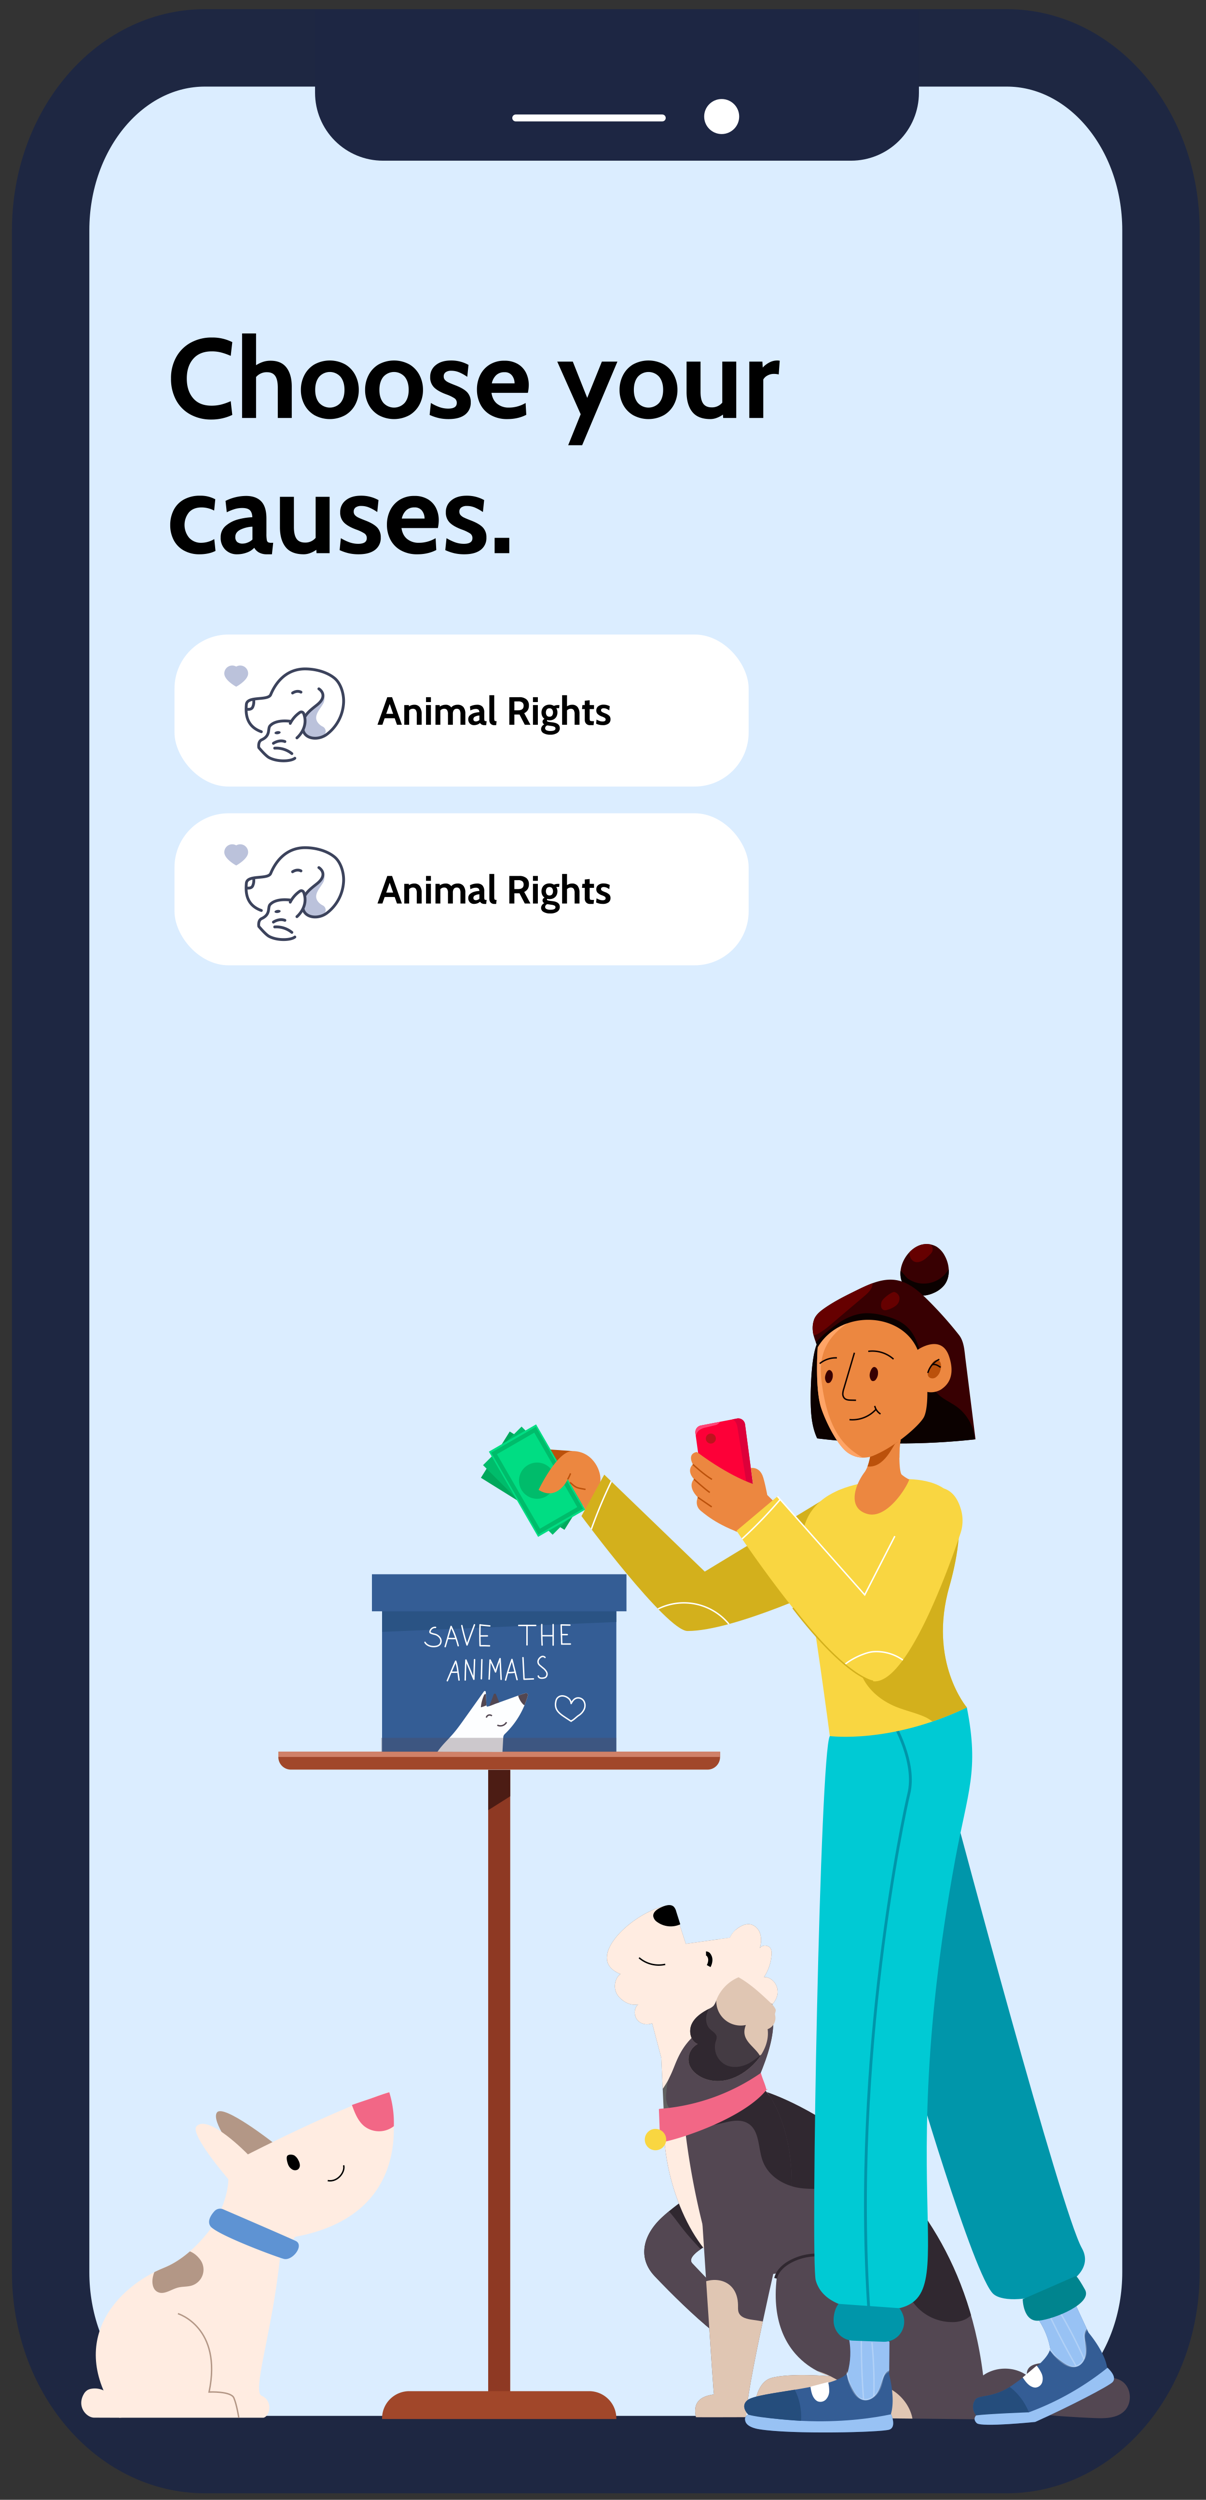 <svg id="Layer_1" data-name="Layer 1" xmlns="http://www.w3.org/2000/svg" xmlns:xlink="http://www.w3.org/1999/xlink" width="857" height="1775.905" viewBox="0 0 857 1775.905"><rect x="0" y="0" width="857" height="1775.905" fill="#333333" stroke="none"/><defs><style>.cls-1,.cls-10,.cls-25,.cls-29,.cls-32,.cls-34,.cls-40,.cls-42,.cls-47,.cls-52,.cls-57,.cls-58,.cls-60,.cls-68,.cls-76,.cls-80,.cls-83,.cls-85{fill:none;}.cls-1{clip-rule:evenodd;}.cls-2,.cls-43{fill:#534752;}.cls-3{fill:#8e3923;}.cls-4{fill:#fdfeff;}.cls-5{fill:#345d95;}.cls-6{fill:#d3b01c;}.cls-7{fill:#f9d641;}.cls-8{fill:#fd0038;}.cls-9{fill:#ec8740;}.cls-11{fill:#380002;}.cls-12{fill:#ffece1;}.cls-13{fill:#302830;}.cls-14{fill:#606060;}.cls-15{fill:#e0c6b3;}.cls-16{fill:#dbedff;stroke:#1e2742;stroke-width:55px;}.cls-16,.cls-25,.cls-29,.cls-32,.cls-34,.cls-42,.cls-47,.cls-52,.cls-57,.cls-58,.cls-60,.cls-68,.cls-76,.cls-80,.cls-85{stroke-miterlimit:10;}.cls-17{clip-path:url(#clip-path);}.cls-18{clip-path:url(#clip-path-2);}.cls-19{fill:#1d2643;}.cls-20{clip-path:url(#clip-path-3);}.cls-21{clip-path:url(#clip-path-4);}.cls-22{fill:#fff;}.cls-23{clip-path:url(#clip-path-5);}.cls-24{clip-path:url(#clip-path-6);}.cls-25,.cls-32{stroke:#000;}.cls-26{clip-path:url(#clip-path-7);}.cls-27{fill:#443b43;}.cls-28{clip-path:url(#clip-path-8);}.cls-29,.cls-80{stroke:#b39786;}.cls-29,.cls-34,.cls-52,.cls-83{stroke-width:2px;}.cls-30{clip-path:url(#clip-path-9);}.cls-31{fill:#f26786;}.cls-32,.cls-57{stroke-width:3px;}.cls-33{clip-path:url(#clip-path-10);}.cls-34{stroke:#302830;}.cls-35{clip-path:url(#clip-path-11);}.cls-36{fill:#4c1c14;}.cls-37{fill:#a1472a;}.cls-38{fill:#d08168;}.cls-39{fill:#2a5384;}.cls-40{stroke:#fdfeff;}.cls-40,.cls-83,.cls-85{stroke-linecap:round;}.cls-40,.cls-83{stroke-linejoin:round;}.cls-41{clip-path:url(#clip-path-12);}.cls-42{stroke:#534752;}.cls-43{opacity:0.29;}.cls-44{clip-path:url(#clip-path-13);}.cls-45{fill:#98c2f4;}.cls-46{fill:#254d7c;}.cls-47,.cls-60,.cls-85{stroke:#fff;}.cls-47{opacity:0.24;}.cls-48{fill:#0096aa;}.cls-49{fill:#00848e;}.cls-50{fill:#00cad4;}.cls-51{clip-path:url(#clip-path-14);}.cls-52{stroke:#0096aa;}.cls-53{fill:#bb510b;}.cls-54{fill:#00a85c;}.cls-55{fill:#00bc6b;}.cls-56{fill:#00dd83;}.cls-57{stroke:#00bc6b;}.cls-58{stroke:#bb510b;}.cls-59{clip-path:url(#clip-path-15);}.cls-61{clip-path:url(#clip-path-16);}.cls-62{clip-path:url(#clip-path-17);}.cls-63{fill:#dd003a;}.cls-64{fill:#ff4576;}.cls-65{fill:#be131d;}.cls-66{clip-path:url(#clip-path-18);}.cls-67{clip-path:url(#clip-path-19);}.cls-68{stroke:#d3b01c;}.cls-69{clip-path:url(#clip-path-20);}.cls-70{fill:#0b0100;}.cls-71{fill:#600;}.cls-72{clip-path:url(#clip-path-21);}.cls-73{clip-path:url(#clip-path-22);}.cls-74{clip-path:url(#clip-path-23);}.cls-75{fill:#ffa466;}.cls-76{stroke:#0b0100;}.cls-77{fill:#b39786;}.cls-78{clip-path:url(#clip-path-24);}.cls-79{fill:#5e93d3;}.cls-81{fill:#efada3;}.cls-82{fill:#bbc2db;}.cls-83{stroke:#3c435c;}.cls-84{fill:#3c435c;}.cls-85{stroke-width:4.9px;}</style><clipPath id="clip-path"><path id="SVGID" class="cls-1" d="M223.881,7.661H653v58.26A48.237,48.237,0,0,1,604.763,114.158H272.118A48.237,48.237,0,0,1,223.881,65.921Z"/></clipPath><clipPath id="clip-path-2"><rect id="SVGID-2" data-name="SVGID" class="cls-10" x="-1.641" y="-4.868" width="842.577" height="1365.663"/></clipPath><clipPath id="clip-path-3"><circle id="SVGID-3" data-name="SVGID" class="cls-10" cx="512.833" cy="82.794" r="12.439"/></clipPath><clipPath id="clip-path-4"><rect id="SVGID-4" data-name="SVGID" class="cls-10" x="-86" y="-0.722" width="956" height="1549.502"/></clipPath><clipPath id="clip-path-5"><path class="cls-13" d="M470.246,1575.416c-13.272,12.381-17.446,28.585-4.935,41.734,11.873,12.479,27.553,27.982,41.842,39.499,3.03,2.442,6.188,4.949,9.961,5.898s10.394-13.556,8.645-16.222c-7.906-12.044-28.03-32.096-33.829-38.437-4.642-5.076,11.095-13.082,11.095-13.082,8.178-8.603,7.658-8.971,15.837-17.573,2.966-3.12,6.156-6.907,5.495-11.16-.459-2.954-2.693-5.271-4.816-7.377-5.334-5.293,3.839-12.28-4.02-12.237-6.661.036-4.862.305-10.352,3.888C502.714,1551.951,483.449,1563.1,470.246,1575.416Z"/></clipPath><clipPath id="clip-path-6"><path class="cls-14" d="M479.391,1356.52l7.951,24.393c10.38-1.381,20.91-2.926,31.29-4.307a17.785,17.785,0,0,1,8.707-8.58,10.561,10.561,0,0,1,5.049-1.071c3.566.26,6.571,3.153,7.739,6.532a17.175,17.175,0,0,1-.283,10.543c1.771-2.696,6.564-2.369,7.952.543a8.079,8.079,0,0,1,.504,4.03,32.921,32.921,0,0,1-5.421,15.967c4.697-.241,8.848,3.966,9.565,8.615s-1.237,8.237-4.403,11.716c6.465,24.274-9.613,51.248-24.04,86.011-27.352,1.62-31.309,9.883-52.17-7.882-.318-5.105-1.875-41.039-1.875-41.039l-6.507-24.588c-3.794,1.423-8.049.686-10.591-2.471s-2.386-8.294.62-11.011c-5.026,1.124-10.058-1.398-13.544-5.189-4.884-5.31-3.213-13.403,1.007-16.355,0,0-7.95-2.607-9.401-9.043-3.324-14.755,24.428-36.948,43.258-39.718A4.225,4.225,0,0,1,479.391,1356.52Z"/></clipPath><clipPath id="clip-path-7"><path class="cls-15" d="M524.838,1404.685a28.876,28.876,0,0,0-15.79,16.257,12.026,12.026,0,0,1-2.009,4.037,10.354,10.354,0,0,1-3,2.006c-4.964,2.569-10.008,5.762-12.435,10.797s-.969,12.287,4.245,14.3a12.345,12.345,0,0,0-5.823,15.049,15.435,15.435,0,0,0,5.09,6.412c5.587,4.298,13.139,5.608,20.071,4.329s13.264-4.961,18.5-9.681c7.506-6.767,13.148-16.615,11.806-26.631a8.454,8.454,0,0,0,5.288-10.046c-.371-1.258.861-2.818.378-4.038a14.581,14.581,0,0,0-3.895-4.929C540.353,1416.021,533.121,1409.349,524.838,1404.685Z"/></clipPath><clipPath id="clip-path-8"><path class="cls-2" d="M544.093,1485.474s118.729,150.428,101.736,110.794c0,0-24.129-9.687-44.158.364s-49.015,23.371-75.42,18.915-51.831-52.283-54.357-98.266S544.093,1485.474,544.093,1485.474Z"/></clipPath><clipPath id="clip-path-9"><path class="cls-2" d="M498.256,1565.838s8.582,133.645,9.057,135.024c.263.761-16.625.061-12.762,16.342.639.1,35.771-.009,35.771-.009-.87-16.488,23.728-121.7,23.728-121.7Z"/></clipPath><clipPath id="clip-path-10"><path class="cls-2" d="M545.06,1486.365S696.638,1534.533,700.854,1718.754l-165.121-1.671s-.837-24.099,12.506-27.784,41.935-1.192,41.935-1.192-54.965-12.338-34.311-89.891C575.666,1523.861,545.06,1486.365,545.06,1486.365Z"/></clipPath><clipPath id="clip-path-11"><rect class="cls-3" x="346.906" y="1257.346" width="15.671" height="448.742"/></clipPath><clipPath id="clip-path-12"><path class="cls-4" d="M357.055,1244.605l.566-10.025a4.595,4.595,0,0,1,.271-1.56,4.785,4.785,0,0,1,1.177-1.47,60.003,60.003,0,0,0,16.023-27.012,1.365,1.365,0,0,0-1.664-1.689c-1.977.546-3.914,1.247-5.844,1.947l-20.626,7.477a1.187,1.187,0,0,1-.803.092c-.428-.16-.516-.715-.536-1.171l-.409-9.181a.72.72,0,0,0-1.305-.386l-14.091,19.781c-2.387,3.35-4.777,6.706-7.441,9.84-3.809,4.482-8.179,8.324-11.457,13.208Z"/></clipPath><clipPath id="clip-path-13"><path class="cls-5" d="M763.719,1636.059l9.814,21.085s11.463,13.379,13.166,24.71c0,0,7.7,6.433,3.879,10.476-2.611,2.763-30.516,17.313-54.96,28.259,0,0-38.237,3.886-41.478.88s-.482-5.537-.482-5.537-4.585-5.327-.574-11.189c2.436-3.56,12.935-.904,26.111-10.122s26.074-19.103,27.086-26.269a53.604,53.604,0,0,0-9.154-21.572c-7.765-11.003,26.593-10.722,26.593-10.722"/></clipPath><clipPath id="clip-path-14"><path class="cls-5" d="M632.05,1663.64l-.198,23.256s4.602,17.006,1.271,27.97c0,0,4.189,9.118-.999,11.127s-70.102,3.538-92.727-.25c0,0-7.913-1.036-9.549-5.142s1.944-5.207,1.944-5.207-6.143-5.758-.644-10.253c7.703-6.296,63.292-7.76,71.279-19.832a53.604,53.604,0,0,0,1.003-23.412c-2.284-13.272,28.62,1.744,28.62,1.744"/></clipPath><clipPath id="clip-path-15"><path class="cls-6" d="M596.402,1058.483l-95.581,58.002-71.422-68.879-16.205,29.424s60.446,81.644,75.378,81.667c33.34.051,103.382-33.119,103.382-33.119l4.448-67.095"/></clipPath><clipPath id="clip-path-16"><path class="cls-7" d="M589.689,1233.332s43.032,5.718,97.357-20.332c0,0-27.708-32.482-12.39-85.97,4.288-14.974,10.713-44.512,4.13-59.89s-27.602-16.931-40.419-16.251c-23.866,1.267-78.911,4.646-66.961,61.72C577.882,1143.536,589.689,1233.332,589.689,1233.332Z"/></clipPath><clipPath id="clip-path-17"><path class="cls-8" d="M494.158,1018.125l7.253,52.533,35.196-4.286-7.156-54.497a4.861,4.861,0,0,0-5.74-4.14l-25.659,4.953A4.861,4.861,0,0,0,494.158,1018.125Z"/></clipPath><clipPath id="clip-path-18"><path class="cls-9" d="M533.552,1042.936l1.53,11.267s-16.212-5.03-39.835-22.662c0,0-7.128.519-2.901,8.801,0,0-4.986,3.941.791,10.495,0,0-5.295,4.72,2.738,12.91,0,0-2.734,5.623,2.197,9.649s15.707,12.965,40.787,19.677,10.281-27.152,10.281-27.152l-3.912-3.835s-1.982-10.505-3.376-13.859C539.136,1041.693,533.552,1042.936,533.552,1042.936Z"/></clipPath><clipPath id="clip-path-19"><path class="cls-7" d="M683.008,1072.83a28.319,28.319,0,0,1-.494,16.54c-8.286,24.63-38.118,107.845-62.073,105.019-28.104-3.316-97.025-106.901-97.025-106.901l29.038-24.442,62.027,69.978,32.402-64.445a21.234,21.234,0,0,1,18.204-11.873C671.958,1056.52,679.416,1059.785,683.008,1072.83Z"/></clipPath><clipPath id="clip-path-20"><path class="cls-11" d="M641.867,912.483a16.356,16.356,0,0,0,15.798,7.761,20.769,20.769,0,0,0,5.601-1.626,19.488,19.488,0,0,0,7.763-5.676c4.482-5.777,3.884-14.3.374-20.715a17.158,17.158,0,0,0-5.829-6.546,14.452,14.452,0,0,0-13.574-.362C642.806,889.735,636.398,903.154,641.867,912.483Z"/></clipPath><clipPath id="clip-path-21"><path class="cls-11" d="M649.129,964.349c-1.552-7.111-3.93-14.481-9.382-19.303-3.679-3.254-8.455-5.041-13.279-5.96-17.392-3.315-33.485,9.047-43.005,23.976-1.63-4.61-5.582-12.785-5.865-17.667a18.059,18.059,0,0,1,1.137-8.567c1.404-3.075,4.142-5.31,6.902-7.26,7.253-5.125,15.263-9.063,23.234-12.979,8.871-4.358,18.51-8.837,28.245-7.131,8.609,1.509,15.621,7.602,21.84,13.744a271.149,271.149,0,0,1,22.487,25.16c3.638,4.619,3.876,11.046,4.605,16.88l7.158,57.27a487.991,487.991,0,0,1-112.508-.657c-4.163-8.968-4.632-19.165-4.619-29.052.011-8.49.677-34.481,6.105-41.009,2.44-2.934,5.601,11.713,9.039,10.055,8.945-4.314,19.202-5.422,29.084-4.435A111.243,111.243,0,0,1,649.129,964.349Z"/></clipPath><clipPath id="clip-path-22"><path class="cls-9" d="M620.154,1008.387s.857,28.635-5.869,37.588-12.374,25.357,1.945,29.522,28.651-19.877,29.863-24.425a27.021,27.021,0,0,1-5.33-3.474c-1.85-1.752-2.151-16.95-.857-23.935s-13.895-19.353-19.751-15.276"/></clipPath><clipPath id="clip-path-23"><path class="cls-9" d="M581.058,957.275s-2.105,29.204,2.509,43.065c3.127,9.396,11.766,27.39,19.668,32.207a19,19,0,0,0,17.374,1.604c16.505-6.836,32.999-21.853,35.882-27.31s2.484-18.628,2.484-18.628-3.466-20.928-6.924-29.266C640.796,931.804,597.086,929.84,581.058,957.275Z"/></clipPath><clipPath id="clip-path-24"><path class="cls-12" d="M153.219,1578.324s-14.815,24.003-36.66,32.746c-31.981,12.799-71.525,51.791-31.807,106.527l102.571-.01c4.415-1.134,6.957-11.87-1.522-15.675-6.306-2.83,6.098-41.434,11.737-86.302.415-3.303,2.178-15.854,1.534-18.617C193.667,1573.771,153.219,1578.324,153.219,1578.324Z"/></clipPath></defs><title>device_for_site_final</title><path class="cls-16" d="M825,1614.199c0,71.565-49.063,129.581-109.585,129.581H145.571c-60.522,0-109.585-58.015-109.585-129.581V163.598c0-71.565,49.063-129.581,109.585-129.581H715.415C775.937,34.017,825,92.033,825,163.598V1614.199Z"/><rect id="SVGID-5" data-name="SVGID" class="cls-10" x="256.327" y="23.493" width="493.993" height="127.941"/><g class="cls-17"><g class="cls-18"><rect class="cls-19" x="208.22" y="-8" width="460.442" height="137.819"/></g></g><g class="cls-20"><g class="cls-21"><rect class="cls-22" x="482.625" y="52.586" width="60.416" height="60.416"/></g></g><path class="cls-13" d="M470.246,1575.416c-13.272,12.381-17.446,28.585-4.935,41.734,11.873,12.479,27.553,27.982,41.842,39.499,3.03,2.442,6.188,4.949,9.961,5.898s10.394-13.556,8.645-16.222c-7.906-12.044-28.03-32.096-33.829-38.437-4.642-5.076,11.095-13.082,11.095-13.082,8.178-8.603,7.658-8.971,15.837-17.573,2.966-3.12,6.156-6.907,5.495-11.16-.459-2.954-2.693-5.271-4.816-7.377-5.334-5.293,3.839-12.28-4.02-12.237-6.661.036-4.862.305-10.352,3.888C502.714,1551.951,483.449,1563.1,470.246,1575.416Z"/><g class="cls-23"><path class="cls-2" d="M455.26,1561.336c11.608-2.49,20.585,9.737,27.731,19.217s14.278,16.612,22.473,25.202c9.053,9.489,21.508,14.835,32.183,22.454s20.259,19.441,18.671,32.459c-1.691,13.865-15.268,23.164-28.528,27.552a94.571,94.571,0,0,1-50.818,2.319c-21.228-4.935-40.903-17.852-52.085-36.559s-13.038-43.192-2.955-62.514,32.512-32.04,54.074-28.869"/></g><path class="cls-14" d="M479.391,1356.52l7.951,24.393c10.38-1.381,20.91-2.926,31.29-4.307a17.785,17.785,0,0,1,8.707-8.58,10.561,10.561,0,0,1,5.049-1.071c3.566.26,6.571,3.153,7.739,6.532a17.175,17.175,0,0,1-.283,10.543c1.771-2.696,6.564-2.369,7.952.543a8.079,8.079,0,0,1,.504,4.03,32.921,32.921,0,0,1-5.421,15.967c4.697-.241,8.848,3.966,9.565,8.615s-1.237,8.237-4.403,11.716c6.465,24.274-9.613,51.248-24.04,86.011-27.352,1.62-31.309,9.883-52.17-7.882-.318-5.105-1.875-41.039-1.875-41.039l-6.507-24.588c-3.794,1.423-8.049.686-10.591-2.471s-2.386-8.294.62-11.011c-5.026,1.124-10.058-1.398-13.544-5.189-4.884-5.31-3.213-13.403,1.007-16.355,0,0-7.95-2.607-9.401-9.043-3.324-14.755,24.428-36.948,43.258-39.718A4.225,4.225,0,0,1,479.391,1356.52Z"/><g class="cls-24"><path class="cls-12" d="M528.516,1392.362c-8.735,1.978-17.582-6.561-17.453-15.517s7.572-16.732,16.219-19.07,18.022-.02,25.826,4.375c17.952,10.109,32.569,39.889,14.331,56.97-7.531,7.053-17.716,6.169-26.294,1.536-5.29-2.857-11.069-7.568-13.464-13.227C526.724,1405.169,524.085,1393.366,528.516,1392.362Z"/><path class="cls-12" d="M533.813,1403.397c-1.507,11.164-10.047,20.052-19.068,26.799s-19.126,12.372-26.299,21.059c-7.373,8.931-8.277,17.096-14.008,27.16-8.505,14.937-24.631,30.23-40.372,37.135-3.683,1.615-8.084,2.918-11.576.924a10.341,10.341,0,0,1-4.106-5.122c-3.014-7.135-1.332-15.523,2.34-22.342s9.139-12.462,14.191-18.334c5.027-5.843,9.91-12.551,10.175-20.254.437-12.725-11.282-21.939-18.907-32.137a57.293,57.293,0,0,1-6.607-55.81c4.879-11.34,13.832-21.128,25.25-25.822,13.532-5.563,29.387-3.538,42.44,3.072C506.28,1349.353,537.039,1379.497,533.813,1403.397Z"/><path class="cls-2" d="M545.759,1494.298c-4.509,9.232-12.28,17.408-22.246,19.9a40.667,40.667,0,0,1-12.591.773c-9.318-.627-18.797-2.9-26.32-8.433s-12.227-10.284-11.156-19.561c.707-6.118.223-6.85,2.921-12.386,4.448-9.124,5.724-19.122,20.24-31.639,15.018-12.95,36.381-28.613,53.863-10.854C563.594,1445.428,552.919,1479.636,545.759,1494.298Z"/></g><path d="M470.173,1354.847c2.83-1.257,6.514-2.381,8.705-.192a7.774,7.774,0,0,1,1.647,3.28q1.442,4.572,2.884,9.145a16.452,16.452,0,0,1-16.398-1.646,6.216,6.216,0,0,1-2.8-4.07C463.894,1358.222,467.285,1356.13,470.173,1354.847Z"/><path class="cls-25" d="M472.724,1395.51a21.302,21.302,0,0,1-18.589-4.691"/><path class="cls-15" d="M524.838,1404.685a28.876,28.876,0,0,0-15.79,16.257,12.026,12.026,0,0,1-2.009,4.037,10.354,10.354,0,0,1-3,2.006c-4.964,2.569-10.008,5.762-12.435,10.797s-.969,12.287,4.245,14.3a12.345,12.345,0,0,0-5.823,15.049,15.435,15.435,0,0,0,5.09,6.412c5.587,4.298,13.139,5.608,20.071,4.329s13.264-4.961,18.5-9.681c7.506-6.767,13.148-16.615,11.806-26.631a8.454,8.454,0,0,0,5.288-10.046c-.371-1.258.861-2.818.378-4.038a14.581,14.581,0,0,0-3.895-4.929C540.353,1416.021,533.121,1409.349,524.838,1404.685Z"/><g class="cls-26"><path class="cls-27" d="M530.03,1438.594A17.345,17.345,0,0,1,511.244,1413.105c-16.661,5.322-32.2,16.908-38.057,33.388s.703,37.645,16.734,44.637a34.623,34.623,0,0,0,13.789,2.709c13.298.015,32.979-9.421,37.261-23.292C545.677,1455.308,524.069,1453.347,530.03,1438.594Z"/><path class="cls-13" d="M532.444,1465.653c-5.026,2.746-11.299,3.829-16.499,1.428a14.299,14.299,0,0,1-7.365-16.77,8.733,8.733,0,0,0,.716-3.106c-.154-2.616-3.067-3.984-4.904-5.853-2.856-2.906-3.193-7.593-1.897-11.455s3.946-7.098,6.541-10.239a57.325,57.325,0,0,0-35.575,18.854,50.396,50.396,0,0,0-12.084,38.126c1.452,12.517,8.678,24.759,20.093,30.096,7.682,3.592,16.608,3.855,24.913,2.143,12.044-2.483,23.336-9.189,30.545-19.151,5.836-8.065,11.47-22.803,6.02-31.677C539.561,1460.524,536.201,1463.601,532.444,1465.653Z"/></g><path class="cls-2" d="M544.093,1485.474s118.729,150.428,101.736,110.794c0,0-24.129-9.687-44.158.364s-49.015,23.371-75.42,18.915-51.831-52.283-54.357-98.266S544.093,1485.474,544.093,1485.474Z"/><g class="cls-28"><path class="cls-29" d="M646.327,1601.836a55.357,55.357,0,0,0-.881-8.957,55.82,55.82,0,0,1,7.116-34.816"/><path class="cls-2" d="M680.033,1503.539c-10.543,7.509-17.142,20.924-29.572,24.533-11.409,3.313-23.1-2.957-34.656-5.713-14.632-3.49-30.021-1.292-44.936-3.245s-30.985-10.131-34.327-24.797c-2.664-11.688,4.023-24.042,13.807-30.969s22.064-9.32,34.022-10.171c28.157-2.003,56.282,3.579,83.704,10.28,12.611,3.081,35.264,8.992,40.279,23.076C713.829,1501.909,688.876,1497.241,680.033,1503.539Z"/><path class="cls-15" d="M695.277,1627.375c-14.505-6.266-26.296-17.325-38.139-27.784a16.642,16.642,0,0,0-5.926-3.868c-7.193-2.166-13.779,6.489-12.916,13.951s6.218,13.48,10.886,19.365c8.412,10.604,15.571,23.373,14.591,36.873-.447,6.163-2.57,12.059-4.18,18.026-6.995,25.936-7.321,53.718,23.943,59.73,18.096,3.48,30.62-2.4,40.33-17.577,9.801-15.32,21.3-41.812,19.118-60.119C739.759,1638.893,716.179,1636.403,695.277,1627.375Z"/><path class="cls-12" d="M503.026,1594.807c.467,1.677.887,3.658-.209,5.01a4.945,4.945,0,0,1-1.914,1.281c-8.977,3.976-19.768,2.238-28.217-2.762s-14.83-12.893-19.914-21.293c-4.638-7.663-8.387-15.989-9.857-24.826-2.876-17.286,3.111-34.683,9.014-51.183a39.934,39.934,0,0,1,3.661-8.221c4.041-6.308,16.274,8.355,23.724,11.485,10.969,4.607,6.355-1.117,7.661,9.675A545.513,545.513,0,0,0,503.026,1594.807Z"/><path class="cls-13" d="M670.782,1498.221c-16.608,4.756-29.915,16.883-42.728,28.469s-26.534,23.404-43.369,27.279-37.501-3.191-42.983-19.573c-3.012-9-1.976-20.754-10.011-25.805-6.511-4.093-14.884-.962-22.406.638s-17.83-.45-18.784-8.081c-.442-3.538,25.811-2.597,27.918-5.474,12.428-16.968,9.037-30.43,29.921-32.93s41.987.882,62.674,4.68q36.321,6.669,72.267,15.198c5.548,1.325,26.55,2.366,19.961,11.166C699.011,1499.436,677.949,1496.168,670.782,1498.221Z"/></g><path class="cls-2" d="M498.256,1565.838s8.582,133.645,9.057,135.024c.263.761-16.625.061-12.762,16.342.639.1,35.771-.009,35.771-.009-.87-16.488,23.728-121.7,23.728-121.7Z"/><g class="cls-30"><path class="cls-15" d="M524.446,1637.551c.029,1.788-.17,3.642.48,5.308,1.436,3.678,6.073,4.67,9.987,5.192,5.691.759,11.541,1.701,16.426,4.716s8.611,8.626,7.709,14.296c-1.108,6.967-8.147,11.045-13.976,15.018-10.658,7.264,2.942,67.093-2.818,78.633-3.686,7.385-39.269-11.937-45.091-6.087-6.589,6.621-5.635-13.14-14.915-12.079-3.973.454-8.097.677-11.876-.632-4.729-1.638-8.367-5.493-11.153-9.652-12.075-18.026-10.549-42.584-1.327-62.224,7.952-16.936,21.302-33.038,35.657-45.007C504.98,1615.504,524.135,1618.287,524.446,1637.551Z"/></g><path class="cls-31" d="M468.226,1498.4c.013-.325,2.964-.447,3.288-.478a145.849,145.849,0,0,0,69.184-25.27c.977,3.83,2.796,7.412,3.773,11.242.084.331.247.731.588.751s.22-.786.013-.514c-15.036,19.711-59.758,35.238-76.079,38.071C468.984,1516.125,468.213,1498.725,468.226,1498.4Z"/><circle class="cls-7" cx="465.794" cy="1519.996" r="7.602"/><path class="cls-32" d="M501.706,1387.842a2.226,2.226,0,0,1,1.908,1.015,5.935,5.935,0,0,1,1.139,3.916,9.682,9.682,0,0,1-1.171,3.963"/><path class="cls-2" d="M545.06,1486.365S696.638,1534.533,700.854,1718.754l-165.121-1.671s-.837-24.099,12.506-27.784,41.935-1.192,41.935-1.192-54.965-12.338-34.311-89.891C575.666,1523.861,545.06,1486.365,545.06,1486.365Z"/><g class="cls-33"><path class="cls-15" d="M590.098,1688.099c4.155,2.142,8.182,4.812,12.794,5.573,4.517.745,9.107-.426,13.682-.597,14.078-.524,27.839,9.681,31.424,23.305.716,2.722,1.021,5.777-.38,8.218-1.913,3.334-6.187,4.315-9.983,4.917-18.184,2.887-36.701,4.537-55.014,2.635s-36.499-7.509-51.537-18.132c.417-11.03,1.847-23.886,11.268-29.637C554.427,1677.01,578.49,1682.114,590.098,1688.099Z"/><path class="cls-13" d="M595.3,1556.843a57.663,57.663,0,0,1,34.78,29.38c8.747,17.749,8.587,40.441,22.924,54.079a34.35,34.35,0,0,0,23.596,9.353,20.792,20.792,0,0,0,9.725-2.144c4.008-2.148,6.835-6.038,8.707-10.182,7.035-15.582,1.796-33.806-4.844-49.56a301.224,301.224,0,0,0-28.188-51.942c-7.811-11.527-16.52-22.612-27.316-31.406-24.262-19.764-60.463-30.231-90.213-20.526-.757.247.157,4.576-.343,5.197a4.2,4.2,0,0,0-.632,2.677c-.041,17.927-.277,38.135,9.096,53.443C561.333,1559.485,580.823,1552.523,595.3,1556.843Z"/></g><path class="cls-34" d="M551.165,1618.562c1.154-5.056,5.325-8.902,9.815-11.497a39.633,39.633,0,0,1,39.234.222c6.514,3.864,11.737,9.525,16.86,15.104"/><path class="cls-2" d="M696.761,1689.011c9.11-7.957,23.892-8.429,33.491-1.068-1.291-2.187-.112-5.158,1.913-6.691s4.64-1.991,7.146-2.403c7.839-1.289,15.95-2.569,23.645-.593s14.912,8.119,15.519,16.041c4.719-5.883,14.556-6.651,20.13-1.571s5.72,14.946.299,20.189c-5.263,5.09-13.442,5.225-20.757,4.936a729.656,729.656,0,0,1-88.812-8.973C688.683,1702.937,695.422,1694.835,696.761,1689.011Z"/><rect class="cls-5" x="271.507" y="1133.278" width="166.47" height="111.326"/><rect class="cls-3" x="346.906" y="1257.346" width="15.671" height="448.742"/><g class="cls-35"><polygon class="cls-36" points="362.848 1275.945 339.763 1290.51 340.186 1247.079 381.141 1247.079 362.848 1275.945"/></g><path class="cls-37" d="M197.803,1244.457H511.681a0,0,0,0,1,0,0v3.805a8.902,8.902,0,0,1-8.902,8.902h-296.074a8.902,8.902,0,0,1-8.902-8.902v-3.805A0,0,0,0,1,197.803,1244.457Z"/><rect class="cls-38" x="197.803" y="1244.362" width="313.878" height="3.812"/><path class="cls-37" d="M290.842,1698.722H418.641a19.335,19.335,0,0,1,19.335,19.335v.457a0,0,0,0,1,0,0H271.507a0,0,0,0,1,0,0v-.457A19.335,19.335,0,0,1,290.842,1698.722Z"/><rect class="cls-5" x="264.306" y="1118.375" width="180.872" height="26.314"/><polygon class="cls-39" points="437.977 1152.288 271.507 1159.316 271.507 1144.689 437.977 1144.689 437.977 1152.288"/><path class="cls-40" d="M309.522,1156.131a3.735,3.735,0,0,0-3.961,2.89,1.068,1.068,0,0,0,.037.673,1.084,1.084,0,0,0,.492.436,14.552,14.552,0,0,0,2.897.883,6.313,6.313,0,0,1,3.87,2.857,3.938,3.938,0,0,1-.487,4.577,5.049,5.049,0,0,1-2.833,1.213c-2.831.429-6.085-.452-7.553-2.911"/><path class="cls-40" d="M316.34,1169.808l4.215-14.364a70.141,70.141,0,0,1,5.051,13.724"/><path class="cls-40" d="M328.166,1154.838a139.177,139.177,0,0,0,3.705,13.791l5.282-14.345"/><path class="cls-40" d="M341.13,1154.288q-.264,7.438.023,14.882,3.352-.077,6.703.085"/><path class="cls-40" d="M318.261,1163.995c2.116.1,3.549.114,5.666.044"/><path class="cls-40" d="M341.364,1154.423c1.085.102,1.787.205,2.872.307l3.839.362"/><line class="cls-40" x1="341.268" y1="1162.192" x2="346.339" y2="1162.155"/><path class="cls-40" d="M368.614,1154.751h12.073"/><path class="cls-40" d="M384.993,1154.116q-.138,7.287.24,14.572"/><line class="cls-40" x1="374.492" y1="1154.751" x2="374.492" y2="1168.572"/><path class="cls-40" d="M393.076,1154.116v14.622"/><path class="cls-40" d="M398.786,1154.402c.125,4.659.251,8.84.376,13.499"/><line class="cls-40" x1="385.103" y1="1162.058" x2="393.082" y2="1162.058"/><path class="cls-40" d="M398.857,1154.379c2.172.041,3.962.081,6.134.122"/><line class="cls-40" x1="399.113" y1="1167.935" x2="405.316" y2="1167.935"/><line class="cls-40" x1="398.954" y1="1161.264" x2="403.096" y2="1161.264"/><path class="cls-40" d="M317.864,1194.03s4.412-10.464,5.96-13.871a34.602,34.602,0,0,1,1.241,5.026c.137.81.244,1.624.352,2.438l.781,5.907"/><path class="cls-40" d="M330.582,1193.509s.158-9.477.51-14.203l5.633,13.693.504-13.953"/><path class="cls-40" d="M342.432,1179.057l-.371,13.583"/><path class="cls-40" d="M347.596,1192.847l.647-13.581q2.156,4.154,3.895,8.507a86.613,86.613,0,0,1,3.219-9.45l.75,14.714"/><path class="cls-40" d="M359.284,1193.532a148.536,148.536,0,0,1,4.517-14.622q1.791,7.174,3.64,14.333"/><path class="cls-40" d="M371.633,1177.63l.761,15.334,6.653-.234"/><path class="cls-40" d="M382.517,1190.672a1.867,1.867,0,0,0,1.299,1.372,4.656,4.656,0,0,0,1.968.108,4,4,0,0,0,1.908-.568,3.037,3.037,0,0,0,.722-3.652,8.872,8.872,0,0,0-2.628-3.012l-1.782-1.505a5.42,5.42,0,0,1-1.316-1.413,3.223,3.223,0,0,1-.047-2.849,4.902,4.902,0,0,1,1.99-2.123,2.142,2.142,0,0,1,2.654.452"/><path class="cls-40" d="M320.531,1187.945a44.402,44.402,0,0,0,4.664-.035"/><path class="cls-40" d="M360.716,1188.279a30.393,30.393,0,0,0,5.392-.383"/><path class="cls-4" d="M357.055,1244.605l.566-10.025a4.595,4.595,0,0,1,.271-1.56,4.785,4.785,0,0,1,1.177-1.47,60.003,60.003,0,0,0,16.023-27.012,1.365,1.365,0,0,0-1.664-1.689c-1.977.546-3.914,1.247-5.844,1.947l-20.626,7.477a1.187,1.187,0,0,1-.803.092c-.428-.16-.516-.715-.536-1.171l-.409-9.181a.72.72,0,0,0-1.305-.386l-14.091,19.781c-2.387,3.35-4.777,6.706-7.441,9.84-3.809,4.482-8.179,8.324-11.457,13.208Z"/><g class="cls-41"><path class="cls-2" d="M371.705,1210.759a3.445,3.445,0,0,0,2.823,1.02,3.38,3.38,0,0,0,1.656-.987,9.527,9.527,0,0,0,2.521-5.998,6.815,6.815,0,0,0-.384-3.301,5.237,5.237,0,0,0-6.09-2.653c-1.99.547-4.694,2.668-4.209,4.969A13.755,13.755,0,0,0,371.705,1210.759Z"/><path class="cls-2" d="M343.831,1204.558a26.116,26.116,0,0,0-2.129,8.35,20.157,20.157,0,0,0,4.052-1.463.885.885,0,0,0,.335-.236.895.895,0,0,0,.129-.507,24.693,24.693,0,0,0-.255-5.729C345.693,1203.567,344.497,1202.792,343.831,1204.558Z"/></g><path class="cls-2" d="M352.488,1203.753l2.254,5.699c-3.025.567-4.338,1.849-7.161,2.596.506-.841,2.218-5.458,3.245-8.277A.889.889,0,0,1,352.488,1203.753Z"/><path class="cls-42" d="M353.413,1225.583a4.925,4.925,0,0,0,6.513-2.106"/><path class="cls-42" d="M345.628,1220.222a2.323,2.323,0,0,1,3.906-1.206"/><path class="cls-40" d="M405.871,1222.602c.055-.103.199.09.104.158s-.225.003-.322-.061l-4.324-2.846c-2.651-1.745-5.499-3.753-6.325-6.817a9.262,9.262,0,0,1-.044-4.068,6.184,6.184,0,0,1,.747-2.173,4.536,4.536,0,0,1,3.611-2.004,6.586,6.586,0,0,1,4.024,1.261,5.312,5.312,0,0,1,2.511,4.179c.964-1.764,1.894-3.239,3.805-3.861a4.685,4.685,0,0,1,5.203,2.089,6.417,6.417,0,0,1,.267,5.807,10.361,10.361,0,0,1-3.956,4.451C409.489,1219.822,407.752,1221.883,405.871,1222.602Z"/><rect class="cls-43" x="270.871" y="1234.58" width="167.105" height="10.025"/><path class="cls-5" d="M763.719,1636.059l9.814,21.085s11.463,13.379,13.166,24.71c0,0,7.7,6.433,3.879,10.476-2.611,2.763-30.516,17.313-54.96,28.259,0,0-38.237,3.886-41.478.88s-.482-5.537-.482-5.537-4.585-5.327-.574-11.189c2.436-3.56,12.935-.904,26.111-10.122s26.074-19.103,27.086-26.269a53.604,53.604,0,0,0-9.154-21.572c-7.765-11.003,26.593-10.722,26.593-10.722"/><g class="cls-44"><path class="cls-45" d="M792.8,1677.254a199.851,199.851,0,0,1-61.634,36.488s-22.003-1.921-37.51,2.191c-56.747,15.05,56.735,40.305,56.735,40.305l56.839-73.972Z"/><path class="cls-45" d="M754.636,1677.833c3.05,2.241,6.738,4.416,10.404,3.475,3.792-.973,6.051-5.037,6.488-8.927s-.488-7.789-.782-11.693c-.148-1.966-.073-4.127,1.191-5.64,1.081-1.294,2.871-1.897,3.792-3.311,1.265-1.943.397-4.511-.499-6.649l-3.667-8.746c-1.737-4.143-3.515-8.355-6.393-11.805s-7.073-6.088-11.565-6.003c-3.977.075-7.574,2.203-11.277,3.656-3.104,1.218-6.45,2.021-9.117,4.025a18.291,18.291,0,0,0-5.225,6.966,30.765,30.765,0,0,0-2.964,17.212,22.821,22.821,0,0,0,8.456,15.046,15.083,15.083,0,0,0,6.605,2.952c1.501.244,3.274-.161,4.668.527,1.799.888,3.163,3.259,4.622,4.626A57.264,57.264,0,0,0,754.636,1677.833Z"/><path class="cls-46" d="M713.482,1693.209s11.356,5.069,17.685,20.533c0,0-29.073,1.094-37.51,2.191s-20.389-11.646-20.389-11.646l24.094-22.509Z"/></g><path class="cls-22" d="M736.659,1680.601a26.744,26.744,0,0,1,3.447,5.432,8.996,8.996,0,0,1,.52,6.287,5.481,5.481,0,0,1-4.686,3.849,5.758,5.758,0,0,1-2.326-.436c-3.04-1.189-5.043-4.051-6.861-6.762"/><path class="cls-47" d="M745.689,1668.217a33.132,33.132,0,0,0,9.321,10.202c2.45,1.748,5.352,3.203,8.344,2.872,3.58-.396,6.496-3.376,7.673-6.78s.884-7.147.13-10.669a17.768,17.768,0,0,1-.621-4.165,7.416,7.416,0,0,1,1.83-4.654"/><path class="cls-47" d="M752.672,1641.764a305.366,305.366,0,0,1,17.66,34.04l-.625-1.461"/><path class="cls-47" d="M745.197,1643.569q8.93,18.922,19.351,37.09"/><path class="cls-48" d="M679.422,1290.419s74.555,280.457,89.379,306.747-48.714,44.181-62.693,32.694-59.171-166.804-59.171-166.804Z"/><path class="cls-49" d="M726.753,1633.405s.18,16.491,11.617,15.22,38.125-12.248,32.657-21.992-6.479-9.743-6.479-9.743Z"/><path class="cls-50" d="M589.689,1233.332l97.357-20.332c8.895,45.023.635,59.726-8.26,108.015-48.152,261.4,14.614,320.265-55.278,320.256-24.146-.003-40.029-7.336-43.841-21.315S582.7,1244.769,589.689,1233.332Z"/><path class="cls-5" d="M632.05,1663.64l-.198,23.256s4.602,17.006,1.271,27.97c0,0,4.189,9.118-.999,11.127s-70.102,3.538-92.727-.25c0,0-7.913-1.036-9.549-5.142s1.944-5.207,1.944-5.207-6.143-5.758-.644-10.253c7.703-6.296,63.292-7.76,71.279-19.832a53.604,53.604,0,0,0,1.003-23.412c-2.284-13.272,28.62,1.744,28.62,1.744"/><g class="cls-51"><path class="cls-45" d="M640.609,1713.334s-45.965,13.814-108.817,2.06c-57.708-10.793,36.585,51.04,36.585,51.04l83.108-42.373Z"/><path class="cls-45" d="M605.899,1697.458c1.791,3.334,4.187,6.883,7.901,7.608,3.842.751,7.628-1.948,9.694-5.273s2.906-7.243,4.318-10.894c.711-1.839,1.707-3.758,3.499-4.581,1.533-.704,3.408-.479,4.846-1.36,1.978-1.211,2.297-3.902,2.406-6.219l.447-9.473c.212-4.488.416-9.055-.7-13.407s-3.771-8.536-7.864-10.39c-3.623-1.641-7.786-1.265-11.754-1.544-3.327-.234-6.693-.946-9.961-.283a18.291,18.291,0,0,0-7.711,4.046,30.765,30.765,0,0,0-10.071,14.268,22.821,22.821,0,0,0,1.171,17.22,15.083,15.083,0,0,0,4.696,5.503c1.25.865,3.025,1.261,3.988,2.482,1.242,1.575,1.456,4.302,2.186,6.163A57.267,57.267,0,0,0,605.899,1697.458Z"/><path class="cls-46" d="M562.131,1693.659s8.076,9.457,7.147,26.139c0,0-29.396-1.772-37.485-4.405s-13.406-19.277-13.406-19.277l31.428-9.973Z"/></g><path class="cls-22" d="M588.477,1692.234a26.744,26.744,0,0,1,.778,6.386,8.996,8.996,0,0,1-2.232,5.901,5.481,5.481,0,0,1-5.885,1.463,5.759,5.759,0,0,1-1.913-1.393c-2.234-2.38-2.814-5.825-3.29-9.054"/><path class="cls-47" d="M601.952,1684.931a33.132,33.132,0,0,0,4.033,13.217c1.461,2.631,3.457,5.192,6.3,6.178,3.403,1.181,7.316-.257,9.842-2.825s3.869-6.074,4.702-9.578a17.767,17.767,0,0,1,1.229-4.028,7.416,7.416,0,0,1,3.652-3.417"/><path class="cls-47" d="M619.623,1664.044a305.366,305.366,0,0,1,1.321,38.326l.064-1.588"/><path class="cls-47" d="M612.098,1662.462q-.067,20.923,1.537,41.807"/><path class="cls-48" d="M595.854,1636.695s-3.759,4.366-3.478,12.562a14.222,14.222,0,0,0,13.771,13.582l21.544.787a14.252,14.252,0,0,0,14.52-17.285,17.244,17.244,0,0,0-3.068-6.561Z"/><path class="cls-52" d="M634.72,1223.927s16.745,28.021,11.026,50.704c-3.052,12.105-40.608,186.636-28.279,367.188"/><polyline class="cls-53" points="406.765 1030.867 385.558 1029.374 387.334 1040.342 398.935 1041.781 406.765 1030.867"/><rect class="cls-54" x="362.308" y="1016.931" width="38.724" height="69.932" transform="translate(-713.001 819.83) rotate(-58.088)"/><rect class="cls-55" x="362.308" y="1016.931" width="38.724" height="69.932" transform="translate(-632.015 577.974) rotate(-45)"/><rect class="cls-56" x="362.308" y="1016.931" width="38.724" height="69.932" transform="matrix(0.866, -0.5, 0.5, 0.866, -474.814, 331.762)"/><rect class="cls-57" x="364.849" y="1019.856" width="33.64" height="64.082" transform="translate(-474.814 331.762) rotate(-30)"/><circle class="cls-55" cx="381.669" cy="1051.897" r="12.868"/><path class="cls-9" d="M382.728,1058.453s13.023-27.585,24.037-27.585c13.855,0,20.015,12.817,19.924,20.044s-2.716,16.937-10.768,21.587l-12.463-21.587S396.28,1066.867,382.728,1058.453Z"/><path class="cls-58" d="M403.397,1051.004a28.251,28.251,0,0,0,2.037-4.277"/><path class="cls-58" d="M416.094,1058.092q-1.801-.307-3.592-.666a12.787,12.787,0,0,1-2.873-.826,13.479,13.479,0,0,1-3.016-2.137l-1.559-1.336"/><path class="cls-6" d="M596.402,1058.483l-95.581,58.002-71.422-68.879-16.205,29.424s60.446,81.644,75.378,81.667c33.34.051,103.382-33.119,103.382-33.119l4.448-67.095"/><g class="cls-59"><path class="cls-60" d="M437.192,1046.772a353.891,353.891,0,0,0-21.658,53.483"/><path class="cls-60" d="M459.577,1148.253A41.37,41.37,0,0,1,526.305,1170.67"/></g><path class="cls-7" d="M589.689,1233.332s43.032,5.718,97.357-20.332c0,0-27.708-32.482-12.39-85.97,4.288-14.974,10.713-44.512,4.13-59.89s-27.602-16.931-40.419-16.251c-23.866,1.267-78.911,4.646-66.961,61.72C577.882,1143.536,589.689,1233.332,589.689,1233.332Z"/><g class="cls-61"><path class="cls-6" d="M657.29,1219.762c-6.651-2.985-13.876-4.485-20.626-7.239-10.702-4.366-20.353-12.312-24.672-23.033s-6.512-23.036,2.18-30.655c5.13-4.497,11.902-6.587,17.667-10.234,11.139-7.046,18.227-19.696,30.156-25.3a15.038,15.038,0,0,1,5.689-1.601c3.801-.16,12.056-34.934,14.831-32.332,8.792,8.242,6.024,58.081,7.408,70.053,1.824,15.772,3.651,31.66,2.445,47.491-.501,6.582-1.576,13.274-4.721,19.078C677.397,1244.906,670.124,1225.523,657.29,1219.762Z"/></g><path class="cls-8" d="M494.158,1018.125l7.253,52.533,35.196-4.286-7.156-54.497a4.861,4.861,0,0,0-5.74-4.14l-25.659,4.953A4.861,4.861,0,0,0,494.158,1018.125Z"/><g class="cls-62"><path class="cls-63" d="M522.535,1009.942a11.125,11.125,0,0,1,1.642,4.961l7.002,43.167c3.113,1.497,6.992-.766,8.455-3.894s1.16-6.764.749-10.194c-1.272-10.631-3.271-21.16-5.269-31.679-.733-3.863-1.89-8.29-5.473-9.911a7.677,7.677,0,0,0-7.165.806,10.244,10.244,0,0,0-4.058,4.851A5.232,5.232,0,0,1,522.535,1009.942Z"/><path class="cls-64" d="M496.906,1016.016a11.995,11.995,0,0,1,4.83-1.952l6.983-1.691c1.303-.315,3.371-2.12,3.251-3.455-.118-1.315-1.81-1.759-3.13-1.764a26.085,26.085,0,0,0-12.754,3.297,8.885,8.885,0,0,0-2.331,1.728,7.226,7.226,0,0,0-1.517,5.625c.257,2.319,1.279,4.504,1.936,6.726C494.494,1021.264,494.046,1018.32,496.906,1016.016Z"/></g><circle class="cls-65" cx="505.135" cy="1021.982" r="3.563"/><path class="cls-9" d="M533.552,1042.936l1.53,11.267s-16.212-5.03-39.835-22.662c0,0-7.128.519-2.901,8.801,0,0-4.986,3.941.791,10.495,0,0-5.295,4.72,2.738,12.91,0,0-2.734,5.623,2.197,9.649s15.707,12.965,40.787,19.677,10.281-27.152,10.281-27.152l-3.912-3.835s-1.982-10.505-3.376-13.859C539.136,1041.693,533.552,1042.936,533.552,1042.936Z"/><g class="cls-66"><path class="cls-9" d="M536.557,1084.961c-8.783,6.425-20.531-.358-28.155,2.618,4.553,3.459,14.339,9.075,19.976,10.034a24.19,24.19,0,0,0,12.79-.924,21.336,21.336,0,0,0,11.033-10.511c1.596-3.215,6.382-21.507-.061-20.781C549.259,1065.722,545.731,1078.249,536.557,1084.961Z"/></g><path class="cls-58" d="M492.346,1040.342s7.986,7.387,13.583,10.661"/><path class="cls-58" d="M493.137,1050.837s7.685,7.02,11.256,9.449"/><path class="cls-58" d="M495.875,1063.747s7.303,4.97,9.891,6.786"/><path class="cls-7" d="M683.008,1072.83a28.319,28.319,0,0,1-.494,16.54c-8.286,24.63-38.118,107.845-62.073,105.019-28.104-3.316-97.025-106.901-97.025-106.901l29.038-24.442,62.027,69.978,32.402-64.445a21.234,21.234,0,0,1,18.204-11.873C671.958,1056.52,679.416,1059.785,683.008,1072.83Z"/><g class="cls-67"><path class="cls-60" d="M620.358,1173.418a32.43,32.43,0,0,1,26.705,10.824c.879,1.008,1.71,2.529.88,3.578a4.011,4.011,0,0,1-2.108.993c-2.85.888-4.696,3.544-6.84,5.623-7.529,7.301-33.586,11.568-41.952,3.219C586.08,1186.713,611.589,1174.153,620.358,1173.418Z"/><path class="cls-60" d="M523.434,1096.765a314.174,314.174,0,0,0,41.388-44.376"/></g><polyline class="cls-60" points="635.889 1091.295 614.482 1133.024 552.455 1063.046"/><path class="cls-68" d="M620.441,1194.389s-18.377-1.88-56.977-52.076"/><path class="cls-11" d="M641.867,912.483a16.356,16.356,0,0,0,15.798,7.761,20.769,20.769,0,0,0,5.601-1.626,19.488,19.488,0,0,0,7.763-5.676c4.482-5.777,3.884-14.3.374-20.715a17.158,17.158,0,0,0-5.829-6.546,14.452,14.452,0,0,0-13.574-.362C642.806,889.735,636.398,903.154,641.867,912.483Z"/><g class="cls-69"><path class="cls-70" d="M652.453,911.509a20.601,20.601,0,0,0,18.674-5.84,45.693,45.693,0,0,0,4.528-6.015c4.453,2.03,6.914,7.268,6.501,12.144s-3.296,9.298-7.034,12.456a20.983,20.983,0,0,1-14.199,5.244c-8.488-.383-15.488-6.918-20.072-14.072-1.115-1.74-7.003-14.421-1.379-12.817,1.407.401,4.198,4.743,5.712,5.779A20.034,20.034,0,0,0,652.453,911.509Z"/><path class="cls-71" d="M654.107,896.221c2.623-.909,4.686-2.925,6.65-4.887a7.497,7.497,0,0,0,1.725-2.228,4.564,4.564,0,0,0-.577-4.3,7.413,7.413,0,0,0-3.618-2.604C643.081,876.667,642.899,900.108,654.107,896.221Z"/></g><path class="cls-11" d="M649.129,964.349c-1.552-7.111-3.93-14.481-9.382-19.303-3.679-3.254-8.455-5.041-13.279-5.96-17.392-3.315-33.485,9.047-43.005,23.976-1.63-4.61-5.582-12.785-5.865-17.667a18.059,18.059,0,0,1,1.137-8.567c1.404-3.075,4.142-5.31,6.902-7.26,7.253-5.125,15.263-9.063,23.234-12.979,8.871-4.358,18.51-8.837,28.245-7.131,8.609,1.509,15.621,7.602,21.84,13.744a271.149,271.149,0,0,1,22.487,25.16c3.638,4.619,3.876,11.046,4.605,16.88l7.158,57.27a487.991,487.991,0,0,1-112.508-.657c-4.163-8.968-4.632-19.165-4.619-29.052.011-8.49.677-34.481,6.105-41.009,2.44-2.934,5.601,11.713,9.039,10.055,8.945-4.314,19.202-5.422,29.084-4.435A111.243,111.243,0,0,1,649.129,964.349Z"/><g class="cls-72"><path class="cls-71" d="M581.68,918.181a29.614,29.614,0,0,0-11.538,24.55,7.839,7.839,0,0,0,1.137,4.244c2.135,2.998,6.817,2.288,10.069.565a52.804,52.804,0,0,0,9.147-6.682l24.078-20.388c3.075-2.604,6.477-6.272,5.174-10.085-1.383-4.045-6.831-4.647-11.069-4.083a62.947,62.947,0,0,0-38.802,20.884"/><path class="cls-71" d="M635.582,917.888c-1.742-.43-8.53,4.713-9.132,6.986a7.597,7.597,0,0,0-.3,3.449,3.078,3.078,0,0,0,2.189,2.469,4.575,4.575,0,0,0,2.311-.327,17.468,17.468,0,0,0,6.035-2.943,6.451,6.451,0,0,0,2.439-5.959A4.899,4.899,0,0,0,635.582,917.888Z"/><path class="cls-70" d="M594.129,941.12c6.251-4.593,13.647-7.962,21.4-8.201a44.983,44.983,0,0,1,12.185,1.614c5.871,1.46,11.777,3.55,16.288,7.581,13.653,12.199,9.508,36.646,23.155,48.851,3.904,3.492,8.873,5.549,13.08,8.67a31.751,31.751,0,0,1,12.332,29.152,31.183,31.183,0,0,1-19.814,24.609c-4.827,1.746-10.002,2.234-15.113,2.708-20.455,1.897-40.979,3.796-61.508,3.041-12.069-.444-25.076-2.238-33.762-10.629-8.007-7.735-10.639-19.789-9.336-30.845s6.042-21.385,10.99-31.359c4.328-8.725,7.334-18.402,11.787-26.941C579.438,952.416,587.918,945.684,594.129,941.12Z"/></g><path class="cls-9" d="M620.154,1008.387s.857,28.635-5.869,37.588-12.374,25.357,1.945,29.522,28.651-19.877,29.863-24.425a27.021,27.021,0,0,1-5.33-3.474c-1.85-1.752-2.151-16.95-.857-23.935s-13.895-19.353-19.751-15.276"/><g class="cls-73"><path class="cls-9" d="M631.987,1028.227a22.214,22.214,0,0,1-.955-19.599c5.631,4.726,16.889,14.454,16.175,22.73C646.201,1043.021,635.096,1033.73,631.987,1028.227Z"/><path class="cls-53" d="M616.471,1041.781c-6.993-.863,1.186-17.735,6.714-21.289,6.619,3.687,20.851.116,13.146,4.939C634.802,1026.387,628.424,1043.256,616.471,1041.781Z"/></g><path class="cls-9" d="M581.058,957.275s-2.105,29.204,2.509,43.065c3.127,9.396,11.766,27.39,19.668,32.207a19,19,0,0,0,17.374,1.604c16.505-6.836,32.999-21.853,35.882-27.31s2.484-18.628,2.484-18.628-3.466-20.928-6.924-29.266C640.796,931.804,597.086,929.84,581.058,957.275Z"/><g class="cls-74"><path class="cls-75" d="M583.815,966.59c-1.057,6.669-.312,13.488.754,20.156,2.437,15.247,7.049,31.084,18.403,41.548,4.891,4.508,10.778,7.766,16.602,10.979-8.953,4.445-20.133,2.552-28.504-2.911s-14.285-14.006-18.735-22.957c-6.871-13.819-10.748-29.716-7.477-44.798,3.271-15.082,14.813-28.91,29.972-31.804,3.016-.576,7.569-.886,9.665,1.734C593.978,945.115,585.847,953.777,583.815,966.59Z"/></g><path class="cls-76" d="M607.167,961.019l-7.553,25.562a13.413,13.413,0,0,0-.7,3.471,4.519,4.519,0,0,0,1.125,3.27c1.212,1.24,3.137,1.352,4.87,1.386l3.387.066"/><path class="cls-11" d="M618.145,975.595a6.197,6.197,0,0,0,.702,4.607,2.23,2.23,0,0,0,.891.852,2.381,2.381,0,0,0,2.613-.97,7.436,7.436,0,0,0,1.576-4.972,4.654,4.654,0,0,0-1.02-3.08C620.357,969.266,618.565,973.564,618.145,975.595Z"/><path class="cls-11" d="M586.435,977.426a5.749,5.749,0,0,0,.651,4.274,2.069,2.069,0,0,0,.826.79,2.209,2.209,0,0,0,2.424-.9,6.899,6.899,0,0,0,1.462-4.613,4.317,4.317,0,0,0-.946-2.857C588.487,971.555,586.825,975.542,586.435,977.426Z"/><path class="cls-76" d="M603.662,1008.539a22.702,22.702,0,0,0,18.848-7.339"/><path class="cls-76" d="M621.591,998.805a9.375,9.375,0,0,0,4.111,5.723"/><path class="cls-76" d="M617,960.016a22.585,22.585,0,0,1,17.949,5.534"/><path class="cls-76" d="M582.492,968.73a18.058,18.058,0,0,1,12.214-4.074"/><path class="cls-9" d="M652.051,958.948s16.869-11.843,22.383,4.682-3.672,21.953-5.641,23.442a13.84,13.84,0,0,1-13.708.411C649.642,984.377,652.051,958.948,652.051,958.948Z"/><path class="cls-53" d="M659.912,973.28c-.548,1.428-.987,3.098-.232,4.428.894,1.573,3.182,1.895,4.798,1.081a7.976,7.976,0,0,0,3.387-4.102c1.002-2.265,1.873-8.039-1.928-8.524C662.931,965.781,660.734,971.136,659.912,973.28Z"/><path class="cls-76" d="M659.338,975.371a14.989,14.989,0,0,1,8.167-9.673"/><path class="cls-76" d="M662.505,969.457c2.493-.506,3.765.57,5.931,1.905"/><path class="cls-77" d="M167.605,1530.069s-18.155-23.519-13.35-29.425,39.649,21.406,39.649,21.406l-19.525,9.726Z"/><path class="cls-12" d="M176.154,1530.517s65.948-33.866,100.356-44.198c0,0,26.124,85.63-66.896,102.781l-8.104,12.404-48.29-23.181s9.277-17.511,9.016-30.242c0,0-27.682-32.016-22.56-37.533C148.07,1501.506,176.154,1530.517,176.154,1530.517Z"/><path d="M204.652,1537.508a6.97,6.97,0,0,0,3.032,3.718,3.861,3.861,0,0,0,4.01.006,3.726,3.726,0,0,0,1.382-3.195,8.233,8.233,0,0,0-1.093-3.428,8.066,8.066,0,0,0-2.824-3.337c-1.172-.693-4.046-.956-5.003.286C203.193,1532.809,204.172,1536.228,204.652,1537.508Z"/><path class="cls-25" d="M244.189,1538.269c1.294,4.523-4.076,12.19-11.305,10.88"/><path class="cls-31" d="M279.863,1510.482a17.069,17.069,0,0,1-20.989.032c-4.562-3.734-6.775-9.548-8.798-15.086,5.322-1.926,10.321-3.46,15.643-5.386,3.609-1.306,7.221-2.612,10.913-3.659A74.445,74.445,0,0,1,279.863,1510.482Z"/><path class="cls-12" d="M153.219,1578.324s-14.815,24.003-36.66,32.746c-31.981,12.799-71.525,51.791-31.807,106.527l102.571-.01c4.415-1.134,6.957-11.87-1.522-15.675-6.306-2.83,6.098-41.434,11.737-86.302.415-3.303,2.178-15.854,1.534-18.617C193.667,1573.771,153.219,1578.324,153.219,1578.324Z"/><g class="cls-78"><path class="cls-77" d="M79.805,1599.916c-3.266-.548-6.239-2.169-9.141-3.765a10.481,10.481,0,0,1-3.782-2.915c-1.887-2.728-.994-6.9-3.366-9.219-1.669-1.631-4.82-2.276-4.902-4.608a4.019,4.019,0,0,1,.811-2.235c7.625-11.857,30.033-13.043,39.598-2.649C109.089,1585.464,91.637,1601.903,79.805,1599.916Z"/><path class="cls-77" d="M108.802,1616.931c-1.05,4.084-.614,9.317,3.115,11.286,4.502,2.377,9.538-1.735,14.457-3.046,3.242-.864,6.736-.477,9.938-1.482a11.853,11.853,0,0,0,5.963-18.38C131.18,1590.383,112.517,1602.48,108.802,1616.931Z"/></g><path class="cls-12" d="M74.815,1698.876a14.413,14.413,0,0,0-9.953-1.845,8.138,8.138,0,0,0-2.503.827,7.523,7.523,0,0,0-2.75,2.831c-5.349,9.109,1.975,16.853,7.269,16.853l17.874.055c24.427-1.894-3.681-10.428-4.588-12.898C79.295,1702.329,76.913,1700.151,74.815,1698.876Z"/><path class="cls-79" d="M152.298,1570.945a5.526,5.526,0,0,1,6.31-1.406c11.062,4.767,46.096,19.885,51.488,22.45,6.417,3.053-2.259,14.456-8.492,12.748s-48.575-17.542-52.191-23.363C147.201,1577.816,149.88,1573.648,152.298,1570.945Z"/><path class="cls-80" d="M126.451,1643.656s31.72,9.644,22.138,55.679c0,0,15.49-.761,17.601,4.185s3.499,14.077,3.499,14.077"/><path class="cls-81" d="M809.83,1519.895v.254"/><path d="M135.25,294.443a25.191,25.191,0,0,1-10.125-10.206,31.508,31.508,0,0,1-3.602-15.329A30.517,30.517,0,0,1,125.244,253.66a26.131,26.131,0,0,1,10.325-10.246,30.562,30.562,0,0,1,15.009-3.642,31.317,31.317,0,0,1,14.489,3.282l-1.12,9.765a45.128,45.128,0,0,0-6.604-2.361,26.577,26.577,0,0,0-6.845-.841q-8.567,0-13.167,5.283-4.605,5.283-4.603,14.008,0,8.725,4.522,14.008,4.521,5.283,13.007,5.283a28.17,28.17,0,0,0,6.923-.8,42.257,42.257,0,0,0,6.765-2.401l1.12,9.765a34.317,34.317,0,0,1-14.808,3.282A30.535,30.535,0,0,1,135.25,294.443Z"/><path d="M203.608,261.184q3.722,4.923,3.722,13.488v22.252h-9.926V275.392q0-5.683-1.841-8.325-1.842-2.642-5.843-2.642a9.9,9.9,0,0,0-7.765,3.442v29.056h-9.925V236.89h9.925v22.573a22.812,22.812,0,0,1,4.883-2.361,16.857,16.857,0,0,1,5.442-.84Q199.886,256.262,203.608,261.184Z"/><path d="M223.419,294.923a18.926,18.926,0,0,1-7.124-7.524,22.026,22.026,0,0,1-2.481-10.406,22.507,22.507,0,0,1,2.481-10.486,18.803,18.803,0,0,1,7.124-7.604,22.864,22.864,0,0,1,21.933,0,18.816,18.816,0,0,1,7.124,7.604,22.517,22.517,0,0,1,2.482,10.486,22.036,22.036,0,0,1-2.482,10.406,18.94,18.94,0,0,1-7.124,7.524,22.864,22.864,0,0,1-21.933,0Zm18.611-8.805q2.761-3.441,2.761-9.125,0-5.764-2.761-9.245a10.132,10.132,0,0,0-15.288,0q-2.763,3.482-2.763,9.245,0,5.684,2.763,9.125a10.21,10.21,0,0,0,15.288,0Z"/><path d="M269.044,294.923a18.919,18.919,0,0,1-7.124-7.524,22.017,22.017,0,0,1-2.482-10.406,22.498,22.498,0,0,1,2.482-10.486,18.795,18.795,0,0,1,7.124-7.604,22.864,22.864,0,0,1,21.933,0,18.818,18.818,0,0,1,7.124,7.604,22.517,22.517,0,0,1,2.481,10.486,22.035,22.035,0,0,1-2.481,10.406,18.942,18.942,0,0,1-7.124,7.524,22.864,22.864,0,0,1-21.933,0Zm18.611-8.805q2.763-3.441,2.763-9.125,0-5.764-2.763-9.245a10.132,10.132,0,0,0-15.288,0q-2.761,3.482-2.761,9.245,0,5.684,2.761,9.125a10.21,10.21,0,0,0,15.288,0Z"/><path d="M311.827,297.005a34.37,34.37,0,0,1-6.523-2.241l.881-8.485a33.879,33.879,0,0,0,6.283,3.002,18.505,18.505,0,0,0,6.043,1.001q6.082,0,6.084-4.002a3.859,3.859,0,0,0-1.601-3.322,27.915,27.915,0,0,0-5.764-2.761q-5.924-2.162-8.724-4.923a10.026,10.026,0,0,1-2.802-7.484,10.353,10.353,0,0,1,4.002-8.445q4.002-3.241,10.806-3.242a25.06,25.06,0,0,1,12.407,3.122l-.881,8.485a32.507,32.507,0,0,0-5.723-3.202,14.507,14.507,0,0,0-5.643-1.121,6.545,6.545,0,0,0-3.962,1.04,3.47,3.47,0,0,0-1.401,2.962,3.634,3.634,0,0,0,.84,2.481,7.618,7.618,0,0,0,2.361,1.721q1.52.762,5.043,2.121,5.842,2.242,8.405,4.923a9.944,9.944,0,0,1,2.562,7.164,10.438,10.438,0,0,1-4.083,8.805q-4.082,3.122-11.607,3.122A31.564,31.564,0,0,1,311.827,297.005Z"/><path d="M348.728,294.883a18.341,18.341,0,0,1-7.364-7.604,22.895,22.895,0,0,1-2.441-10.606,22.567,22.567,0,0,1,2.322-10.246,18.174,18.174,0,0,1,6.723-7.404,19.324,19.324,0,0,1,10.486-2.761,18.181,18.181,0,0,1,9.485,2.321,14.971,14.971,0,0,1,5.843,6.243,19.424,19.424,0,0,1,1.961,8.805,26.735,26.735,0,0,1-.641,5.443H349.248q.798,5.283,4.162,7.884a12.812,12.812,0,0,0,8.084,2.601,23.075,23.075,0,0,0,12.007-3.282l.481,8.405a25.953,25.953,0,0,1-5.964,2.201,30.847,30.847,0,0,1-7.404.84A23.396,23.396,0,0,1,348.728,294.883Zm16.93-22.533a9.096,9.096,0,0,0-1.762-5.523,6.303,6.303,0,0,0-5.442-2.401A8.169,8.169,0,0,0,352.53,266.587a11.121,11.121,0,0,0-3.042,5.763Z"/><path d="M412.643,294.283l-16.649-37.381h11.046l10.246,25.775,10.406-25.775h11.047l-25.055,59.394h-9.926Z"/><path d="M449.864,294.923a18.919,18.919,0,0,1-7.124-7.524,22.017,22.017,0,0,1-2.482-10.406,22.498,22.498,0,0,1,2.482-10.486,18.795,18.795,0,0,1,7.124-7.604,22.864,22.864,0,0,1,21.933,0,18.811,18.811,0,0,1,7.124,7.604,22.508,22.508,0,0,1,2.482,10.486,22.026,22.026,0,0,1-2.482,10.406,18.935,18.935,0,0,1-7.124,7.524,22.864,22.864,0,0,1-21.933,0Zm18.611-8.805q2.761-3.441,2.762-9.125,0-5.764-2.762-9.245a10.132,10.132,0,0,0-15.288,0q-2.761,3.482-2.762,9.245,0,5.684,2.762,9.125a10.21,10.21,0,0,0,15.288,0Z"/><path d="M523.185,256.902v40.023h-9.285l-.159-2.401a17.805,17.805,0,0,1-4.243,2.281,12.959,12.959,0,0,1-4.642.92q-8.884,0-12.927-5.123-4.043-5.122-4.043-14.168V256.902h9.926v21.532q0,5.604,1.881,8.285,1.881,2.683,6.044,2.682a9.436,9.436,0,0,0,7.524-3.362V256.902Z"/><path d="M532.47,256.902h9.285l.241,4.242a16.629,16.629,0,0,1,4.522-3.522,11.867,11.867,0,0,1,5.803-1.521,9.038,9.038,0,0,1,1.761.16l-.721,9.765a13.579,13.579,0,0,0-3.442-.4,9.214,9.214,0,0,0-4.563,1.161,7.098,7.098,0,0,0-2.961,2.841v27.296h-9.926Z"/><path d="M130.527,391.018a17.901,17.901,0,0,1-7.165-7.484,22.798,22.798,0,0,1-2.401-10.486,23.225,23.225,0,0,1,2.401-10.606,17.789,17.789,0,0,1,7.204-7.524,23.092,23.092,0,0,1,11.687-2.762,21.556,21.556,0,0,1,10.726,2.562l-.8,8.005a19.248,19.248,0,0,0-8.964-2.242q-5.684,0-8.885,3.442a14.295,14.295,0,0,0,.08,18.13,11.29,11.29,0,0,0,8.725,3.562,18.074,18.074,0,0,0,9.125-2.641l.881,8.405a20.597,20.597,0,0,1-5.083,1.761,28.575,28.575,0,0,1-6.123.64A22.353,22.353,0,0,1,130.527,391.018Z"/><path d="M160.143,390.538a11.682,11.682,0,0,1-3.322-8.765,10.386,10.386,0,0,1,3.762-8.365,22.213,22.213,0,0,1,8.886-4.482,45.67,45.67,0,0,1,9.845-1.481q-.162-3.522-1.801-5.043-1.642-1.52-5.403-1.521a18.712,18.712,0,0,0-5.163.72,36.343,36.343,0,0,0-5.803,2.322L160.263,355.838a33.21,33.21,0,0,1,14.568-3.522q7.043,0,10.766,3.842,3.723,3.842,3.722,12.247v10.806a23.561,23.561,0,0,0,.28,4.363,2.32,2.32,0,0,0,.961,1.681,5.222,5.222,0,0,0,2.281.36h1.281l-.881,8.165H189.639a11.269,11.269,0,0,1-5.523-1.241,8.617,8.617,0,0,1-3.442-3.402,12.894,12.894,0,0,1-5.244,3.402,19.864,19.864,0,0,1-7.004,1.241A11.388,11.388,0,0,1,160.143,390.538Zm15.889-5.123a10.413,10.413,0,0,0,3.362-2.121v-9.125a21.147,21.147,0,0,0-8.485,2.081q-3.683,1.842-3.683,5.123a4.681,4.681,0,0,0,1.281,3.642,5.963,5.963,0,0,0,4.082,1.161A9.47,9.47,0,0,0,176.031,385.415Z"/><path d="M234.224,352.956V392.979h-9.285l-.16-2.401a17.785,17.785,0,0,1-4.242,2.281,12.963,12.963,0,0,1-4.643.92q-8.884,0-12.927-5.123-4.043-5.122-4.042-14.168V352.956h9.926v21.532q0,5.604,1.881,8.285,1.88,2.683,6.043,2.682a9.435,9.435,0,0,0,7.524-3.362V352.956Z"/><path d="M247.871,393.059a34.376,34.376,0,0,1-6.524-2.242l.881-8.485a33.902,33.902,0,0,0,6.283,3.002,18.509,18.509,0,0,0,6.043,1.001q6.083,0,6.084-4.002a3.857,3.857,0,0,0-1.601-3.322,27.924,27.924,0,0,0-5.763-2.761q-5.925-2.162-8.725-4.923a10.029,10.029,0,0,1-2.802-7.484,10.355,10.355,0,0,1,4.002-8.445q4.002-3.241,10.806-3.242a25.058,25.058,0,0,1,12.407,3.122l-.88,8.485a32.54,32.54,0,0,0-5.724-3.202,14.504,14.504,0,0,0-5.643-1.121,6.548,6.548,0,0,0-3.962,1.04,3.47,3.47,0,0,0-1.401,2.962,3.63,3.63,0,0,0,.841,2.481,7.605,7.605,0,0,0,2.361,1.721q1.52.762,5.043,2.121,5.842,2.242,8.405,4.923a9.944,9.944,0,0,1,2.561,7.164,10.438,10.438,0,0,1-4.082,8.805q-4.083,3.122-11.607,3.122A31.559,31.559,0,0,1,247.871,393.059Z"/><path d="M284.77,390.938a18.345,18.345,0,0,1-7.364-7.604,22.895,22.895,0,0,1-2.441-10.606,22.577,22.577,0,0,1,2.322-10.246,18.179,18.179,0,0,1,6.723-7.404,19.328,19.328,0,0,1,10.486-2.761,18.181,18.181,0,0,1,9.485,2.321,14.966,14.966,0,0,1,5.843,6.243,19.424,19.424,0,0,1,1.961,8.805,26.729,26.729,0,0,1-.64,5.443H285.291q.798,5.283,4.163,7.884a12.809,12.809,0,0,0,8.084,2.601,23.075,23.075,0,0,0,12.007-3.282l.48,8.405a25.96,25.96,0,0,1-5.963,2.201,30.857,30.857,0,0,1-7.404.84A23.399,23.399,0,0,1,284.77,390.938Zm16.93-22.533a9.1,9.1,0,0,0-1.761-5.523,6.303,6.303,0,0,0-5.443-2.401,8.172,8.172,0,0,0-5.924,2.161,11.12,11.12,0,0,0-3.042,5.763Z"/><path d="M322.952,393.059a34.376,34.376,0,0,1-6.524-2.242l.881-8.485a33.903,33.903,0,0,0,6.283,3.002,18.509,18.509,0,0,0,6.043,1.001q6.083,0,6.084-4.002a3.857,3.857,0,0,0-1.601-3.322,27.924,27.924,0,0,0-5.763-2.761q-5.925-2.162-8.725-4.923a10.029,10.029,0,0,1-2.802-7.484,10.355,10.355,0,0,1,4.002-8.445q4.002-3.241,10.806-3.242a25.058,25.058,0,0,1,12.407,3.122l-.88,8.485a32.54,32.54,0,0,0-5.724-3.202,14.504,14.504,0,0,0-5.643-1.121,6.548,6.548,0,0,0-3.962,1.04,3.47,3.47,0,0,0-1.401,2.962,3.63,3.63,0,0,0,.841,2.481,7.605,7.605,0,0,0,2.361,1.721q1.52.762,5.043,2.121,5.842,2.242,8.405,4.923a9.944,9.944,0,0,1,2.561,7.164,10.438,10.438,0,0,1-4.082,8.805q-4.083,3.122-11.607,3.122A31.559,31.559,0,0,1,322.952,393.059Z"/><path d="M351.487,382.093h10.406V392.979H351.487Z"/><rect class="cls-22" x="124" y="450.779" width="408" height="108" rx="38.417"/><path class="cls-82" d="M229.336,516.187a9.158,9.158,0,0,1-3.642-3.109c-3.682-5.395,3.696-10.773,4.624-14.9a8.318,8.318,0,0,0-2.312-8.05c5.566,6.422-6.257,13.544-9.762,16.955a15.273,15.273,0,0,0-2.343,3.004c1.444,3.954-.991,7.877-1.275,8.569a9.617,9.617,0,0,0,3.875,4.44c3.548,2.34,7.528,1.486,10.871-.201A3.754,3.754,0,0,0,229.336,516.187Z"/><path class="cls-83" d="M185.718,519.831c-11.406-4.064-11.105-13.812-10.65-19.346.521-6.324,15.366-2.422,17.292-7.008,1.926-4.586,8.536-18.594,25.052-18.267,8.405.166,15.785,2.871,20.241,6.534,4.895,4.025,7,12.151,6.447,18.283a30.098,30.098,0,0,1-11.87,21.671c-6.105,4.537-15.569,3.478-16.904-3.244m1.185-8.978c2.445-4.326,7.374-7.347,9.792-9.572,7.011-6.452.295-10.541.295-10.541M175.344,503.835c1.058.175,3.335.319,4.187-1.443a9.29,9.29,0,0,0,.788-4.777m27.579-5.286s2.999-2.18,5.971-.618m-6.908,20.81s-10.476-1.905-15.044,3.09c-1.904,2.082.635,6.926-5.951,9.946-2.833,1.299-2.05,5.584-2.05,5.584s4.868,5.849,7.417,7.151c6.469,3.304,15.785,2.475,18.187.37m-3.277-24.742a21.102,21.102,0,0,1,6.904-7.845,1.785,1.785,0,0,1,2.647.861c3.881,10.124-4.798,17.274-4.798,17.274m-16.712,3.861s3.956-2.812,8.171-1.257m-7.264,4.697a17.656,17.656,0,0,1,12.21,3.873"/><path class="cls-82" d="M170.694,472.802a5.608,5.608,0,0,0-2.835.765,5.635,5.635,0,0,0-8.469,4.869c0,4.937,8.469,9.413,8.469,9.413s8.469-4.527,8.469-9.413a5.633,5.633,0,0,0-5.633-5.633Z"/><ellipse class="cls-84" cx="197.247" cy="520.52" rx="2.186" ry="1.093" transform="translate(-66.585 30.377) rotate(-7.539)"/><path d="M280.482,510.242H273.342l-1.623,4.648h-3.473l6.973-19.6h3.387l6.973,19.6h-3.473Zm-1.12-3.136-2.437-7-2.464,7Z"/><path d="M298.29,502.403a7.447,7.447,0,0,1,1.345,4.676v7.812h-3.473v-7.532a5.1,5.1,0,0,0-.658-2.898,2.401,2.401,0,0,0-2.113-.938,3.322,3.322,0,0,0-2.633,1.204v10.164h-3.472v-14h3.248l.056.98a6.543,6.543,0,0,1,3.752-1.204A4.687,4.687,0,0,1,298.29,502.403Z"/><path d="M302.742,495.29h3.472v3.472h-3.472Zm0,5.6h3.472v14h-3.472Z"/><path d="M329.328,502.361a7.411,7.411,0,0,1,1.357,4.746v7.784h-3.473v-7.532a5.368,5.368,0,0,0-.615-2.912,2.244,2.244,0,0,0-2.016-.924,2.421,2.421,0,0,0-2.072.938,4.354,4.354,0,0,0-.7,2.646v7.784h-3.472v-7.532a5.169,5.169,0,0,0-.645-2.912,2.317,2.317,0,0,0-2.044-.924,3.463,3.463,0,0,0-2.716,1.204v10.164h-3.473v-14h2.969l.111,1.12a6.998,6.998,0,0,1,4.116-1.344,4.518,4.518,0,0,1,4.005,1.932,4.748,4.748,0,0,1,1.903-1.428,6.544,6.544,0,0,1,2.604-.504A5.012,5.012,0,0,1,329.328,502.361Z"/><path d="M333.919,514.036a4.088,4.088,0,0,1-1.162-3.066,3.634,3.634,0,0,1,1.315-2.926,7.785,7.785,0,0,1,3.109-1.568,15.957,15.957,0,0,1,3.443-.518,2.48,2.48,0,0,0-.63-1.764,2.74,2.74,0,0,0-1.89-.532,6.541,6.541,0,0,0-1.807.252,12.704,12.704,0,0,0-2.029.812l-.309-2.828a11.621,11.621,0,0,1,5.096-1.232,5.003,5.003,0,0,1,3.766,1.344,5.981,5.981,0,0,1,1.303,4.284v3.78a8.264,8.264,0,0,0,.098,1.526.813.813,0,0,0,.336.588,1.829,1.829,0,0,0,.799.126h.447l-.308,2.856h-1.261a3.943,3.943,0,0,1-1.932-.434,3.01,3.01,0,0,1-1.203-1.19,4.522,4.522,0,0,1-1.834,1.19,6.957,6.957,0,0,1-2.451.434A3.983,3.983,0,0,1,333.919,514.036Zm5.558-1.792a3.636,3.636,0,0,0,1.176-.742v-3.192a7.393,7.393,0,0,0-2.967.728,1.976,1.976,0,0,0-1.289,1.792,1.637,1.637,0,0,0,.448,1.274,2.087,2.087,0,0,0,1.429.406A3.31,3.31,0,0,0,339.477,512.244Z"/><path d="M348.633,514.148a3.865,3.865,0,0,1-.896-2.646V493.89H351.209v16.184a6.829,6.829,0,0,0,.125,1.582.716.716,0,0,0,.448.56,4.284,4.284,0,0,0,1.106.098l-.309,2.856h-1.26A3.382,3.382,0,0,1,348.633,514.148Z"/><path d="M361.932,495.29h7.168a7.512,7.512,0,0,1,4.942,1.498,5.435,5.435,0,0,1,1.806,4.438,5.924,5.924,0,0,1-.867,3.346,6.131,6.131,0,0,1-2.465,2.086l4.424,8.232h-4.004l-3.779-7.28h-3.641v7.28h-3.584Zm6.217,9.324q3.946,0,3.947-3.192a2.968,2.968,0,0,0-.896-2.338,4.327,4.327,0,0,0-2.911-.798h-2.772v6.328Z"/><path d="M378.732,495.29h3.472v3.472h-3.472Zm0,5.6h3.472v14h-3.472Z"/><path d="M386.264,520.868A3.294,3.294,0,0,1,384.5,517.942a3.782,3.782,0,0,1,2.268-3.304,2.263,2.263,0,0,1-1.232-1.988,1.867,1.867,0,0,1,.379-1.148,2.711,2.711,0,0,1,1.021-.812,4.822,4.822,0,0,1-1.609-1.932,6.024,6.024,0,0,1-.547-2.576,5.948,5.948,0,0,1,.672-2.814,4.97,4.97,0,0,1,1.961-2.016,6.01,6.01,0,0,1,3.052-.742,5.625,5.625,0,0,1,3.192.896,5.277,5.277,0,0,1,1.273-.434,7.743,7.743,0,0,1,1.723-.182h.896l-.224,2.184h-1.261c-.317,0-.579.01-.784.028a5.51,5.51,0,0,1,.84,3.08,6.029,6.029,0,0,1-.658,2.814,4.865,4.865,0,0,1-1.945,2.016,6.012,6.012,0,0,1-3.052.742,6.613,6.613,0,0,1-1.484-.196.466.466,0,0,0-.308.448.64.64,0,0,0,.434.574,5.322,5.322,0,0,0,1.471.35l2.407.308q4.815.645,4.816,4.06a3.933,3.933,0,0,1-1.806,3.388,8.627,8.627,0,0,1-4.998,1.26A9.02,9.02,0,0,1,386.264,520.868Zm8.456-3.318a1.27,1.27,0,0,0-.616-1.162,5.888,5.888,0,0,0-2.044-.602l-3.08-.448a2.115,2.115,0,0,0-1.596,1.96,1.616,1.616,0,0,0,.979,1.512,6.179,6.179,0,0,0,2.772.504Q394.72,519.314,394.72,517.551Zm-2.394-9.17a4.004,4.004,0,0,0,0-4.396,2.28,2.28,0,0,0-1.862-.798,2.307,2.307,0,0,0-1.89.798,3.999,3.999,0,0,0,0,4.396,2.308,2.308,0,0,0,1.89.798A2.281,2.281,0,0,0,392.326,508.381Z"/><path d="M410.498,502.388a7.66,7.66,0,0,1,1.301,4.718v7.784h-3.471v-7.532a5.169,5.169,0,0,0-.645-2.912,2.317,2.317,0,0,0-2.044-.924,3.463,3.463,0,0,0-2.716,1.204v10.164h-3.473v-21h3.473v7.896a7.991,7.991,0,0,1,1.707-.826,5.913,5.913,0,0,1,1.904-.294A4.652,4.652,0,0,1,410.498,502.388Z"/><path d="M416.504,514.092a3.78,3.78,0,0,1-.953-2.59V503.746h-1.987l.308-2.856h1.68v-3.08l3.473-.364v3.444h3.08v2.856h-3.08v6.328a6.423,6.423,0,0,0,.126,1.554.768.768,0,0,0,.532.56,5.717,5.717,0,0,0,1.47.126h.952l-.309,2.856h-2.492A3.535,3.535,0,0,1,416.504,514.092Z"/><path d="M425.896,514.918a12.05,12.05,0,0,1-2.281-.784l.308-2.968a11.879,11.879,0,0,0,2.198,1.05,6.477,6.477,0,0,0,2.113.35q2.128,0,2.129-1.4a1.35,1.35,0,0,0-.561-1.162,9.744,9.744,0,0,0-2.016-.966,8.507,8.507,0,0,1-3.053-1.722,3.511,3.511,0,0,1-.98-2.618,3.622,3.622,0,0,1,1.4-2.954,5.83,5.83,0,0,1,3.78-1.134,8.766,8.766,0,0,1,4.34,1.092l-.309,2.968a11.363,11.363,0,0,0-2.002-1.12,5.068,5.068,0,0,0-1.974-.392,2.29,2.29,0,0,0-1.386.364,1.214,1.214,0,0,0-.49,1.036,1.269,1.269,0,0,0,.294.868,2.683,2.683,0,0,0,.825.602q.533.266,1.765.742a8.103,8.103,0,0,1,2.94,1.722,3.48,3.48,0,0,1,.896,2.506,3.651,3.651,0,0,1-1.428,3.08,6.568,6.568,0,0,1-4.06,1.092A11.058,11.058,0,0,1,425.896,514.918Z"/><line class="cls-85" x1="366.478" y1="83.794" x2="470.615" y2="83.794"/><rect class="cls-22" x="124" y="577.779" width="408" height="108" rx="38.417"/><path class="cls-82" d="M229.336,643.187a9.158,9.158,0,0,1-3.642-3.109c-3.682-5.395,3.696-10.773,4.624-14.9a8.318,8.318,0,0,0-2.312-8.05c5.566,6.422-6.257,13.544-9.762,16.955a15.273,15.273,0,0,0-2.343,3.004c1.444,3.954-.991,7.877-1.275,8.569a9.617,9.617,0,0,0,3.875,4.44c3.548,2.34,7.528,1.486,10.871-.201A3.754,3.754,0,0,0,229.336,643.187Z"/><path class="cls-83" d="M185.718,646.831c-11.406-4.064-11.105-13.812-10.65-19.346.521-6.324,15.366-2.422,17.292-7.008,1.926-4.586,8.536-18.594,25.052-18.267,8.405.166,15.785,2.871,20.241,6.534,4.895,4.025,7,12.151,6.447,18.283a30.098,30.098,0,0,1-11.87,21.671c-6.105,4.537-15.569,3.478-16.904-3.244m1.185-8.978c2.445-4.326,7.374-7.347,9.792-9.572,7.011-6.452.295-10.541.295-10.541M175.344,630.835c1.058.175,3.335.319,4.187-1.443a9.29,9.29,0,0,0,.788-4.777m27.579-5.286s2.999-2.18,5.971-.618m-6.908,20.81s-10.476-1.905-15.044,3.09c-1.904,2.082.635,6.926-5.951,9.946-2.833,1.299-2.05,5.584-2.05,5.584s4.868,5.849,7.417,7.151c6.469,3.304,15.785,2.475,18.187.37m-3.277-24.742a21.102,21.102,0,0,1,6.904-7.845,1.785,1.785,0,0,1,2.647.861c3.881,10.124-4.798,17.274-4.798,17.274m-16.712,3.861s3.956-2.812,8.171-1.257m-7.264,4.697a17.656,17.656,0,0,1,12.21,3.873"/><path class="cls-82" d="M170.694,599.802a5.608,5.608,0,0,0-2.835.765,5.635,5.635,0,0,0-8.469,4.869c0,4.937,8.469,9.413,8.469,9.413s8.469-4.527,8.469-9.413a5.633,5.633,0,0,0-5.633-5.633Z"/><ellipse class="cls-84" cx="197.247" cy="647.52" rx="2.186" ry="1.093" transform="translate(-83.247 31.475) rotate(-7.539)"/><path d="M280.482,637.242H273.342l-1.623,4.648h-3.473l6.973-19.6h3.387l6.973,19.6h-3.473Zm-1.12-3.136-2.437-7-2.464,7Z"/><path d="M298.29,629.403a7.447,7.447,0,0,1,1.345,4.676v7.812h-3.473v-7.532a5.1,5.1,0,0,0-.658-2.898,2.401,2.401,0,0,0-2.113-.938,3.322,3.322,0,0,0-2.633,1.204v10.164h-3.472v-14h3.248l.056.98a6.543,6.543,0,0,1,3.752-1.204A4.687,4.687,0,0,1,298.29,629.403Z"/><path d="M302.742,622.29h3.472v3.472h-3.472Zm0,5.6h3.472v14h-3.472Z"/><path d="M329.328,629.361a7.411,7.411,0,0,1,1.357,4.746v7.784h-3.473v-7.532a5.368,5.368,0,0,0-.615-2.912,2.244,2.244,0,0,0-2.016-.924,2.421,2.421,0,0,0-2.072.938,4.354,4.354,0,0,0-.7,2.646v7.784h-3.472v-7.532a5.169,5.169,0,0,0-.645-2.912,2.317,2.317,0,0,0-2.044-.924,3.463,3.463,0,0,0-2.716,1.204v10.164h-3.473v-14h2.969l.111,1.12a6.998,6.998,0,0,1,4.116-1.344,4.518,4.518,0,0,1,4.005,1.932,4.748,4.748,0,0,1,1.903-1.428,6.544,6.544,0,0,1,2.604-.504A5.012,5.012,0,0,1,329.328,629.361Z"/><path d="M333.919,641.036a4.088,4.088,0,0,1-1.162-3.066,3.634,3.634,0,0,1,1.315-2.926,7.785,7.785,0,0,1,3.109-1.568,15.957,15.957,0,0,1,3.443-.518,2.48,2.48,0,0,0-.63-1.764,2.74,2.74,0,0,0-1.89-.532,6.541,6.541,0,0,0-1.807.252,12.704,12.704,0,0,0-2.029.812l-.309-2.828a11.621,11.621,0,0,1,5.096-1.232,5.003,5.003,0,0,1,3.766,1.344,5.981,5.981,0,0,1,1.303,4.284v3.78a8.264,8.264,0,0,0,.098,1.526.813.813,0,0,0,.336.588,1.829,1.829,0,0,0,.799.126h.447l-.308,2.856h-1.261a3.943,3.943,0,0,1-1.932-.434,3.01,3.01,0,0,1-1.203-1.19,4.522,4.522,0,0,1-1.834,1.19,6.957,6.957,0,0,1-2.451.434A3.983,3.983,0,0,1,333.919,641.036Zm5.558-1.792a3.636,3.636,0,0,0,1.176-.742v-3.192a7.393,7.393,0,0,0-2.967.728,1.976,1.976,0,0,0-1.289,1.792,1.637,1.637,0,0,0,.448,1.274,2.087,2.087,0,0,0,1.429.406A3.31,3.31,0,0,0,339.477,639.244Z"/><path d="M348.633,641.148a3.865,3.865,0,0,1-.896-2.646V620.89H351.209v16.184a6.829,6.829,0,0,0,.125,1.582.716.716,0,0,0,.448.56,4.284,4.284,0,0,0,1.106.098l-.309,2.856h-1.26A3.382,3.382,0,0,1,348.633,641.148Z"/><path d="M361.932,622.29h7.168a7.512,7.512,0,0,1,4.942,1.498,5.435,5.435,0,0,1,1.806,4.438,5.924,5.924,0,0,1-.867,3.346,6.131,6.131,0,0,1-2.465,2.086l4.424,8.232h-4.004l-3.779-7.28h-3.641v7.28h-3.584Zm6.217,9.324q3.946,0,3.947-3.192a2.968,2.968,0,0,0-.896-2.338,4.327,4.327,0,0,0-2.911-.798h-2.772v6.328Z"/><path d="M378.732,622.29h3.472v3.472h-3.472Zm0,5.6h3.472v14h-3.472Z"/><path d="M386.264,647.868A3.294,3.294,0,0,1,384.5,644.942a3.782,3.782,0,0,1,2.268-3.304,2.263,2.263,0,0,1-1.232-1.988,1.867,1.867,0,0,1,.379-1.148,2.711,2.711,0,0,1,1.021-.812,4.822,4.822,0,0,1-1.609-1.932,6.024,6.024,0,0,1-.547-2.576,5.948,5.948,0,0,1,.672-2.814,4.97,4.97,0,0,1,1.961-2.016,6.01,6.01,0,0,1,3.052-.742,5.625,5.625,0,0,1,3.192.896,5.277,5.277,0,0,1,1.273-.434,7.743,7.743,0,0,1,1.723-.182h.896l-.224,2.184h-1.261c-.317,0-.579.01-.784.028a5.51,5.51,0,0,1,.84,3.08,6.029,6.029,0,0,1-.658,2.814,4.865,4.865,0,0,1-1.945,2.016,6.012,6.012,0,0,1-3.052.742,6.613,6.613,0,0,1-1.484-.196.466.466,0,0,0-.308.448.64.64,0,0,0,.434.574,5.322,5.322,0,0,0,1.471.35l2.407.308q4.815.645,4.816,4.06a3.933,3.933,0,0,1-1.806,3.388,8.627,8.627,0,0,1-4.998,1.26A9.02,9.02,0,0,1,386.264,647.868Zm8.456-3.318a1.27,1.27,0,0,0-.616-1.162,5.888,5.888,0,0,0-2.044-.602l-3.08-.448a2.115,2.115,0,0,0-1.596,1.96,1.616,1.616,0,0,0,.979,1.512,6.179,6.179,0,0,0,2.772.504Q394.72,646.314,394.72,644.551Zm-2.394-9.17a4.004,4.004,0,0,0,0-4.396,2.28,2.28,0,0,0-1.862-.798,2.307,2.307,0,0,0-1.89.798,3.999,3.999,0,0,0,0,4.396,2.308,2.308,0,0,0,1.89.798A2.281,2.281,0,0,0,392.326,635.381Z"/><path d="M410.498,629.388a7.66,7.66,0,0,1,1.301,4.718v7.784h-3.471v-7.532a5.169,5.169,0,0,0-.645-2.912,2.317,2.317,0,0,0-2.044-.924,3.463,3.463,0,0,0-2.716,1.204v10.164h-3.473v-21h3.473v7.896a7.991,7.991,0,0,1,1.707-.826,5.913,5.913,0,0,1,1.904-.294A4.652,4.652,0,0,1,410.498,629.388Z"/><path d="M416.504,641.092a3.78,3.78,0,0,1-.953-2.59V630.746h-1.987l.308-2.856h1.68v-3.08l3.473-.364v3.444h3.08v2.856h-3.08v6.328a6.423,6.423,0,0,0,.126,1.554.768.768,0,0,0,.532.56,5.717,5.717,0,0,0,1.47.126h.952l-.309,2.856h-2.492A3.535,3.535,0,0,1,416.504,641.092Z"/><path d="M425.896,641.918a12.05,12.05,0,0,1-2.281-.784l.308-2.968a11.879,11.879,0,0,0,2.198,1.05,6.477,6.477,0,0,0,2.113.35q2.128,0,2.129-1.4a1.35,1.35,0,0,0-.561-1.162,9.744,9.744,0,0,0-2.016-.966,8.507,8.507,0,0,1-3.053-1.722,3.511,3.511,0,0,1-.98-2.618,3.622,3.622,0,0,1,1.4-2.954,5.83,5.83,0,0,1,3.78-1.134,8.766,8.766,0,0,1,4.34,1.092l-.309,2.968a11.363,11.363,0,0,0-2.002-1.12,5.068,5.068,0,0,0-1.974-.392,2.29,2.29,0,0,0-1.386.364,1.214,1.214,0,0,0-.49,1.036,1.269,1.269,0,0,0,.294.868,2.683,2.683,0,0,0,.825.602q.533.266,1.765.742a8.103,8.103,0,0,1,2.94,1.722,3.48,3.48,0,0,1,.896,2.506,3.651,3.651,0,0,1-1.428,3.08,6.568,6.568,0,0,1-4.06,1.092A11.058,11.058,0,0,1,425.896,641.918Z"/></svg>